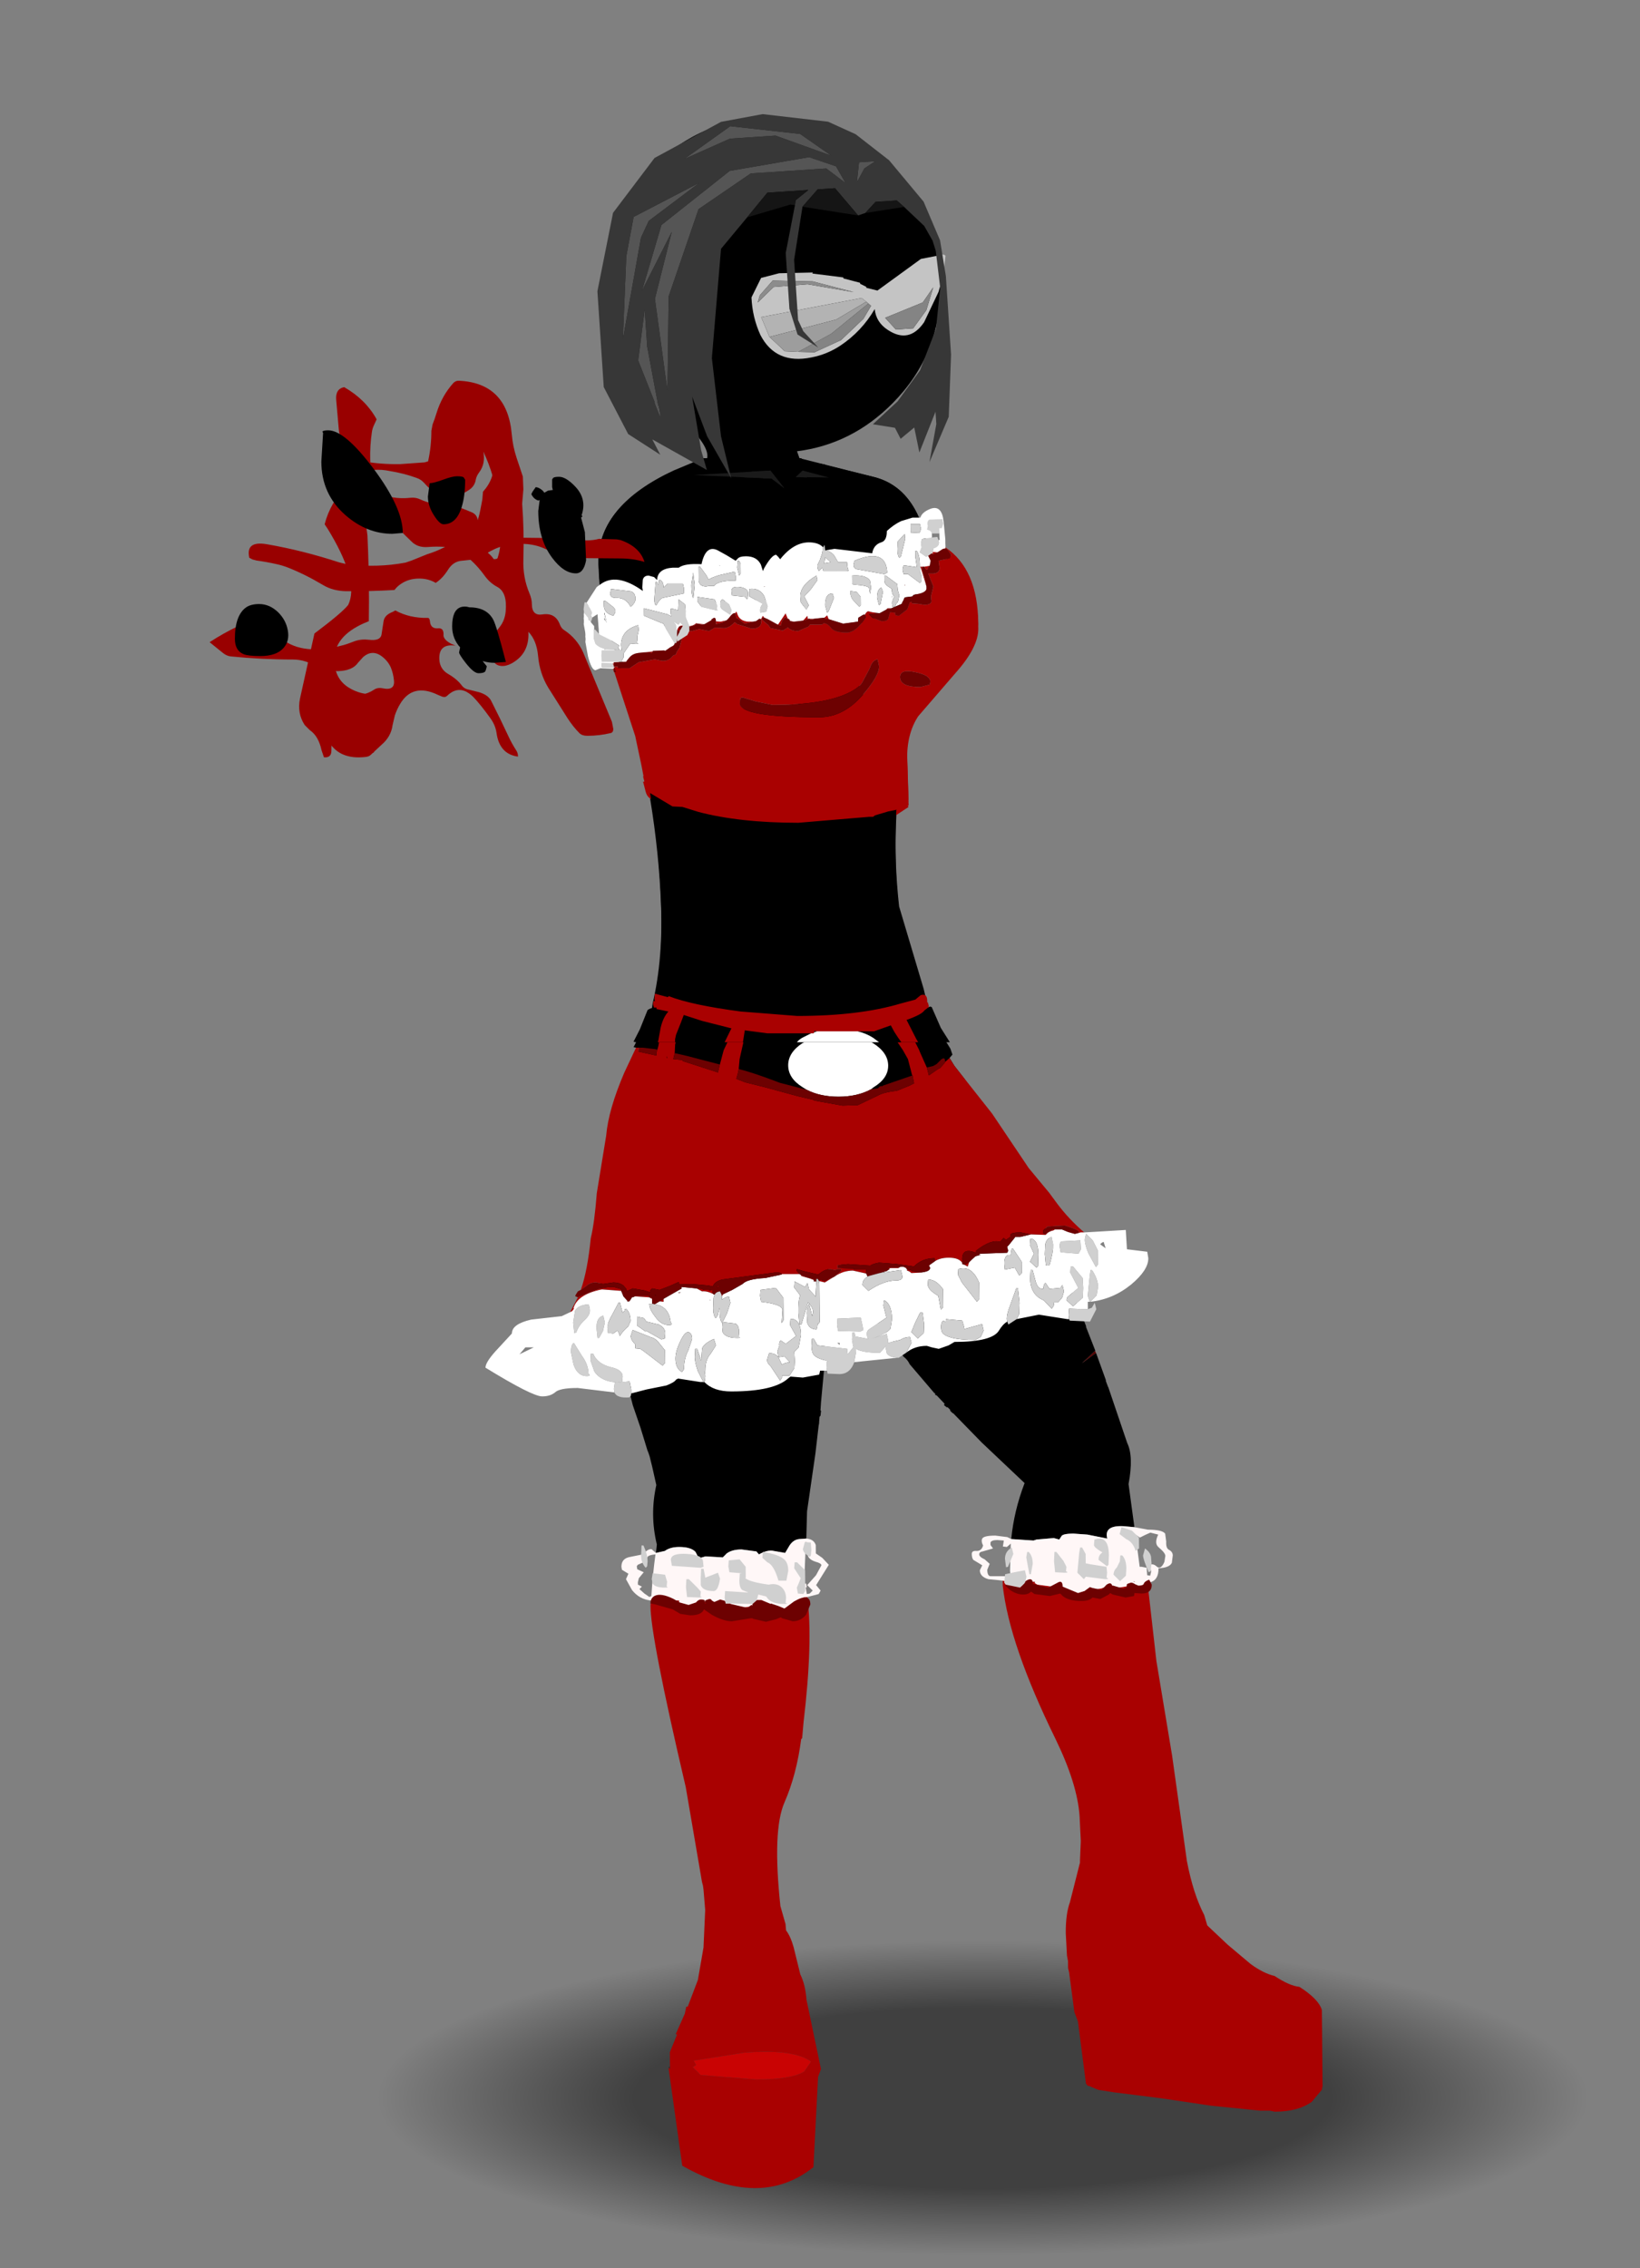 <?xml version="1.0" encoding="UTF-8" standalone="no"?>
<svg xmlns:xlink="http://www.w3.org/1999/xlink" height="228.95px" width="165.65px" xmlns="http://www.w3.org/2000/svg">
  <rect width="100%" height="100%" fill="#808080" stroke="none"/>
  <g transform="matrix(1.0, 0.0, 0.0, 1.0, 398.55, 18.85)">
    <use height="125.3" transform="matrix(1.06, 0.0, 0.0, 0.275, -365.65, 175.7)" width="125.25" xlink:href="#sprite0"/>
    <use height="209.0" transform="matrix(1.0, 0.0, 0.009, 1.0, -350.65, -7.0)" width="83.9" xlink:href="#sprite1"/>
    <use height="53.4" transform="matrix(0.997, -0.066, 0.066, 0.997, -350.981, -14.492)" width="53.9" xlink:href="#sprite5"/>
    <use height="181.4" transform="matrix(0.0, 0.35, -0.35, 0.0, -317.879, -3.904)" width="225.5" xlink:href="#sprite9"/>
  </g>
  <defs>
    <g id="sprite0" transform="matrix(1.0, 0.0, 0.0, 1.0, 0.0, 0.0)">
      <use height="125.3" transform="matrix(1.0, 0.0, 0.0, 1.0, 0.0, 0.0)" width="125.25" xlink:href="#shape0"/>
    </g>
    <g id="shape0" transform="matrix(1.0, 0.0, 0.0, 1.0, 0.0, 0.0)">
      <path d="M125.25 62.65 Q125.25 88.6 106.9 106.95 88.55 125.3 62.6 125.3 36.7 125.3 18.35 106.95 0.0 88.6 0.0 62.65 0.0 36.75 18.35 18.35 36.7 0.0 62.6 0.0 88.55 0.0 106.9 18.35 125.25 36.75 125.25 62.65" fill="url(#gradient0)" fill-rule="evenodd" stroke="none"/>
    </g>
    <radialGradient cx="0" cy="0" gradientTransform="matrix(0.078, 0.0, 0.0, 0.078, 62.6, 62.65)" gradientUnits="userSpaceOnUse" id="gradient0" r="819.2" spreadMethod="pad">
      <stop offset="0.518" stop-color="#000000" stop-opacity="0.502"/>
      <stop offset="0.902" stop-color="#000000" stop-opacity="0.0"/>
    </radialGradient>
    <g id="sprite1" transform="matrix(1.0, 0.0, 0.0, 1.0, 11.4, 0.0)">
      <use height="209.0" transform="matrix(1.0, 0.0, 0.0, 1.0, -11.4, 0.0)" width="83.9" xlink:href="#sprite2"/>
      <use height="59.45" transform="matrix(1.0, 0.0, 0.0, 1.0, -0.8, 34.35)" width="39.85" xlink:href="#sprite3"/>
    </g>
    <g id="sprite2" transform="matrix(1.0, 0.0, 0.0, 1.0, 11.4, 0.0)">
      <use height="209.0" transform="matrix(1.0, 0.0, 0.0, 1.0, -11.4, 0.0)" width="83.9" xlink:href="#shape1"/>
    </g>
    <g id="shape1" transform="matrix(1.0, 0.0, 0.0, 1.0, 11.4, 0.0)">
      <path d="M2.85 55.85 Q0.8 50.8 0.75 45.05 1.0 39.65 8.4 36.2 L11.5 34.9 Q12.5 34.05 10.6 31.85 8.5 30.7 6.65 28.85 1.7 23.9 1.7 16.9 1.7 9.9 6.65 4.95 11.65 0.0 18.65 0.0 25.65 0.0 30.6 4.95 35.55 9.9 35.55 16.9 35.55 23.9 30.6 28.85 26.45 33.0 20.9 33.7 L21.35 35.0 28.85 36.9 Q32.85 38.05 33.95 43.55 L32.45 42.65 Q33.7 44.85 33.25 48.3 L32.6 48.95 Q31.0 50.3 28.2 51.3 L27.65 49.5 Q25.4 45.35 23.55 44.85 25.2 46.0 26.35 50.45 L25.2 51.05 21.8 50.05 21.2 49.9 20.7 49.8 Q15.25 48.65 10.35 50.05 L10.05 50.2 9.45 47.85 9.05 50.75 6.2 52.7 Q4.35 54.1 2.85 55.85 M32.4 59.05 Q31.5 62.55 31.05 66.0 L31.0 66.4 Q30.65 68.95 30.55 71.5 30.35 75.85 30.8 80.2 L33.2 88.5 33.7 90.7 34.15 91.85 34.1 91.85 34.5 93.25 35.15 94.1 35.35 94.35 35.55 94.6 36.25 95.75 37.25 97.05 Q39.65 100.75 42.1 105.45 L43.4 108.15 44.7 110.8 45.45 112.55 Q45.6 113.35 46.65 115.2 L47.2 116.85 47.25 117.0 47.35 116.85 47.5 117.45 47.5 117.5 47.55 117.5 49.3 122.0 49.3 122.1 49.55 122.75 50.2 124.45 50.2 124.55 50.15 124.55 48.85 125.75 50.15 124.8 50.3 124.75 51.25 127.45 51.25 127.55 51.45 128.1 51.5 128.2 53.35 133.8 Q54.0 135.15 53.45 137.95 L54.0 142.3 52.9 142.2 Q50.9 142.1 51.25 143.45 L49.25 143.05 47.85 142.95 Q46.7 142.95 46.6 143.25 L46.4 143.55 45.85 143.4 44.1 143.55 43.8 143.65 41.55 143.5 Q41.85 140.65 42.95 137.85 L38.65 133.75 35.8 130.8 35.75 130.8 35.5 130.55 35.5 130.45 35.25 130.2 35.15 130.2 34.9 130.0 34.9 129.9 34.95 129.85 34.15 129.0 34.0 128.95 34.0 128.8 33.9 128.75 31.45 125.85 Q31.25 125.4 30.85 125.1 L28.25 121.7 25.25 117.1 23.6 113.9 23.55 113.9 23.35 113.85 23.35 115.8 22.95 124.9 22.45 129.8 22.45 129.85 22.4 130.5 22.45 130.55 22.45 130.6 22.4 131.05 22.3 131.15 22.25 131.7 22.25 131.8 22.2 132.05 21.85 134.85 20.95 140.7 20.85 143.45 20.15 143.5 Q19.55 143.55 19.15 144.15 L18.7 144.9 17.55 144.7 Q16.95 144.55 16.05 145.05 L15.8 144.75 14.3 144.55 Q13.35 144.55 12.8 144.95 L12.4 145.35 10.65 145.25 9.95 145.45 9.95 145.4 9.65 144.8 Q9.2 144.3 8.0 144.3 7.1 144.3 6.55 144.7 L5.65 144.9 5.75 144.05 Q5.05 141.05 5.75 138.05 L5.35 136.2 5.1 135.15 4.95 134.7 4.9 134.6 4.2 132.25 3.45 130.0 3.25 129.2 1.8 124.5 1.15 122.25 1.1 122.05 Q0.35 119.0 0.1 116.1 L0.0 113.7 0.0 111.8 0.05 111.25 0.05 111.2 0.1 110.8 Q0.85 101.5 3.0 97.1 L3.45 96.1 3.6 95.85 4.85 93.15 5.3 92.25 5.25 92.25 5.3 92.1 5.35 91.9 5.4 91.9 5.55 91.1 5.7 90.7 5.8 90.1 5.8 90.05 Q6.95 85.45 6.75 79.45 6.45 69.05 3.35 57.55 5.15 55.9 6.2 55.8 L6.3 55.8 Q7.5 55.8 9.5 57.55 11.35 59.15 12.7 59.35 L12.85 59.5 13.15 59.75 Q16.85 60.9 20.75 59.75 L23.75 59.1 Q26.05 58.45 26.8 57.4 L27.15 58.4 Q27.35 59.1 28.5 59.6 L29.75 59.9 29.8 60.05 30.05 59.95 32.4 59.05 M18.2 36.2 L10.45 36.65 18.3 37.0 19.6 38.0 18.2 36.2 M24.1 36.9 L21.45 36.2 20.75 36.85 24.1 36.9 M33.15 109.75 L33.2 109.8 33.2 109.75 33.15 109.75" fill="#000000" fill-rule="evenodd" stroke="none"/>
      <path d="M33.95 43.55 Q38.7 46.65 38.05 51.55 36.85 56.2 32.4 59.05 L30.05 59.95 29.75 59.9 28.5 59.6 Q27.35 59.1 27.15 58.4 L26.8 57.4 Q26.05 58.45 23.75 59.1 L20.75 59.75 20.3 59.8 20.1 59.85 Q11.95 60.5 10.2 53.8 10.25 57.0 12.7 59.35 11.35 59.15 9.5 57.55 7.5 55.8 6.3 55.8 L6.2 55.8 Q5.15 55.9 3.35 57.55 L3.3 57.35 3.25 57.15 3.2 57.0 2.85 55.85 Q4.35 54.1 6.2 52.7 L9.05 50.75 10.05 50.2 10.35 50.05 Q15.25 48.65 20.7 49.8 L21.2 49.9 22.45 50.8 24.0 52.45 Q25.05 53.7 25.4 54.95 25.55 55.45 26.45 55.45 27.7 55.45 28.5 54.4 29.65 52.85 30.25 52.45 L32.0 50.7 32.6 48.95 33.25 48.3 Q33.7 44.85 32.45 42.65 L33.95 43.55" fill="#9d9d9d" fill-opacity="0.933" fill-rule="evenodd" stroke="none"/>
      <path d="M9.05 50.75 L9.45 47.85 10.05 50.2 9.05 50.75 M25.2 51.05 L26.35 50.45 Q25.2 46.0 23.55 44.85 25.4 45.35 27.65 49.5 L28.2 51.3 27.1 51.65 25.2 51.05 M18.2 36.2 L19.6 38.0 18.3 37.0 10.45 36.65 18.2 36.2 M24.1 36.9 L20.75 36.85 21.45 36.2 24.1 36.9" fill="#1a1a1a" fill-rule="evenodd" stroke="none"/>
      <path d="M21.2 49.9 L21.8 50.05 25.2 51.05 27.1 51.65 28.2 51.3 Q31.0 50.3 32.6 48.95 L32.0 50.7 30.25 52.45 Q29.65 52.85 28.5 54.4 27.7 55.45 26.45 55.45 25.55 55.45 25.4 54.95 25.05 53.7 24.0 52.45 L22.45 50.8 21.2 49.9" fill="#666666" fill-rule="evenodd" stroke="none"/>
      <path d="M29.75 59.9 L30.05 59.95 29.8 60.05 29.75 59.9 M33.15 109.75 L33.2 109.75 33.2 109.8 33.15 109.75" fill="#cc0000" fill-rule="evenodd" stroke="none"/>
      <path d="M12.7 59.35 Q10.25 57.0 10.2 53.8 11.95 60.5 20.1 59.85 L20.3 59.8 20.75 59.75 Q16.85 60.9 13.15 59.75 L12.85 59.5 12.7 59.35" fill="#373737" fill-rule="evenodd" stroke="none"/>
      <path d="M6.45 196.85 L6.6 196.7 6.6 197.0 6.45 196.85 M71.5 191.2 L71.45 191.2 71.5 191.15 71.5 191.2" fill="#2b2b2b" fill-rule="evenodd" stroke="none"/>
      <path d="M55.3 148.05 L55.3 148.1 55.25 148.05 55.3 148.05 M55.3 148.15 L56.1 155.8 57.6 165.35 59.0 176.0 Q59.6 179.3 60.7 181.45 L61.0 182.5 63.05 184.45 65.35 186.4 Q66.65 187.35 67.75 187.6 69.25 188.6 70.25 188.7 L70.7 189.0 Q72.25 190.1 72.5 191.05 L72.5 198.8 72.45 198.85 72.45 199.05 71.4 200.3 Q70.0 201.3 67.65 201.3 L67.15 201.2 66.2 201.2 61.25 200.7 56.2 199.95 51.45 199.35 49.85 199.1 48.9 198.7 48.8 198.7 48.7 198.6 48.6 198.45 47.85 192.2 47.5 191.25 47.0 187.25 46.9 186.8 46.9 186.4 46.9 186.1 46.8 185.55 46.7 183.3 Q46.7 181.35 47.15 180.15 L48.2 176.15 48.2 175.95 48.3 174.0 48.2 171.45 Q48.0 168.2 45.85 163.7 41.25 154.15 40.65 148.2 L40.65 147.7 41.2 147.8 41.45 148.1 42.4 148.3 43.3 148.05 43.45 147.8 43.9 147.8 43.9 147.95 44.15 148.1 45.65 148.3 46.2 148.3 46.5 148.45 Q47.45 149.05 48.0 149.05 L49.45 148.6 50.55 148.5 51.0 148.35 51.0 148.3 51.15 148.1 51.25 148.1 52.4 148.4 53.3 148.25 53.35 148.2 54.3 148.3 55.3 148.15 M20.9 149.35 Q21.45 153.8 20.4 162.05 L20.25 163.6 20.15 163.7 Q19.65 167.3 18.4 170.1 17.15 172.9 17.9 180.55 L18.4 182.35 18.45 183.0 Q18.9 183.6 19.2 184.7 L19.85 187.45 Q20.35 188.45 20.45 190.0 L21.85 197.0 21.55 197.8 21.0 206.9 Q15.55 211.2 7.75 206.75 L6.45 196.85 6.6 197.0 6.6 196.7 6.6 195.3 7.35 193.5 7.2 193.5 8.15 191.4 8.3 190.7 8.45 190.7 9.5 188.0 10.1 184.7 10.1 184.65 10.3 180.95 10.15 178.9 10.1 178.5 10.0 178.1 8.45 168.55 Q5.0 153.25 5.05 150.2 L5.1 149.7 5.35 149.7 7.95 149.7 7.95 150.15 8.95 150.2 10.0 150.1 10.25 149.65 Q10.6 150.0 11.75 150.25 L13.8 150.5 15.2 150.3 15.6 150.55 16.6 150.75 17.65 150.55 18.0 150.8 Q18.15 151.2 20.05 150.15 20.5 149.9 20.5 149.4 L20.9 149.35 M53.9 147.75 L54.05 147.85 53.9 147.8 53.85 147.8 53.9 147.75 M9.25 196.6 L8.9 196.8 9.7 197.6 15.3 198.05 Q18.85 198.05 20.15 197.25 L20.85 196.25 Q19.15 194.95 14.1 195.35 L9.0 196.15 9.25 196.6 M71.5 191.2 L71.5 191.15 71.45 191.2 71.5 191.2 M68.15 201.1 L68.2 201.1 68.2 201.05 68.15 201.1" fill="#a90101" fill-rule="evenodd" stroke="none"/>
      <path d="M9.25 196.6 L9.0 196.15 14.1 195.35 Q19.15 194.95 20.85 196.25 L20.15 197.25 Q18.85 198.05 15.3 198.05 L9.7 197.6 8.9 196.8 9.25 196.6" fill="#c90303" fill-rule="evenodd" stroke="none"/>
      <path d="M54.0 142.3 L55.35 142.55 Q56.8 142.55 57.1 142.95 L57.2 143.75 Q57.15 144.45 57.5 144.6 57.85 144.8 57.85 145.15 L57.75 145.9 Q57.5 146.4 56.4 146.45 56.4 147.6 55.6 147.85 L55.3 148.05 55.25 148.05 55.3 148.1 55.3 148.15 54.3 148.3 53.35 148.2 53.3 148.25 52.4 148.4 51.25 148.1 51.15 148.1 51.0 148.3 51.0 148.35 50.55 148.5 49.45 148.6 48.0 149.05 Q47.45 149.05 46.5 148.45 L46.2 148.3 45.65 148.3 44.15 148.1 43.9 147.95 43.9 147.8 43.45 147.8 43.3 148.05 42.4 148.3 41.45 148.1 41.2 147.8 40.65 147.7 40.25 147.65 39.2 147.55 Q38.35 147.3 38.35 146.65 L38.6 146.15 37.7 145.6 Q37.55 145.4 37.55 145.0 37.55 144.65 38.05 144.7 38.55 144.7 38.7 144.15 38.5 143.75 38.6 143.5 38.7 143.15 39.95 143.15 L41.15 143.3 41.55 143.5 43.8 143.65 44.1 143.55 45.85 143.4 46.4 143.55 46.6 143.25 Q46.7 142.95 47.85 142.95 L49.25 143.05 51.25 143.45 Q50.9 142.1 52.9 142.2 L54.0 142.3 M20.85 143.45 Q21.6 143.5 21.8 144.1 L21.8 144.95 22.45 145.4 23.1 146.1 21.8 148.15 22.25 148.7 22.05 149.05 20.9 149.35 20.5 149.4 Q20.5 149.9 20.05 150.15 18.15 151.2 18.0 150.8 L17.65 150.55 16.6 150.75 15.6 150.55 15.2 150.3 13.8 150.5 11.75 150.25 Q10.6 150.0 10.25 149.65 L10.0 150.1 8.95 150.2 7.95 150.15 7.95 149.7 5.35 149.7 5.1 149.7 Q3.95 149.6 3.2 148.65 L2.6 147.55 2.85 147.0 2.2 146.6 2.15 146.3 Q2.15 145.45 3.05 145.3 L4.3 145.05 Q5.1 144.25 5.35 144.65 L5.65 144.9 6.55 144.7 Q7.1 144.3 8.0 144.3 9.2 144.3 9.65 144.8 L9.95 145.4 9.95 145.45 10.65 145.25 12.4 145.35 12.8 144.95 Q13.35 144.55 14.3 144.55 L15.8 144.75 16.05 145.05 Q16.95 144.55 17.55 144.7 L18.7 144.9 19.15 144.15 Q19.55 143.55 20.15 143.5 L20.85 143.45 M40.8 143.65 L40.15 143.6 Q39.55 143.6 39.45 143.85 L39.45 144.1 39.7 144.45 38.65 144.75 Q38.3 144.8 38.3 145.05 38.3 145.3 38.85 145.55 L39.35 146.0 39.1 146.6 Q39.1 147.2 39.4 147.25 L41.05 147.25 41.2 147.3 41.45 147.3 41.4 146.7 41.5 143.95 41.4 144.05 41.1 144.3 40.7 144.25 40.8 143.65 M55.05 143.1 L54.55 143.35 54.1 143.05 54.5 146.3 54.7 146.3 55.2 146.4 55.25 147.15 55.55 147.2 55.65 146.8 Q55.65 146.4 55.2 146.3 55.75 145.8 56.25 146.3 56.65 146.6 57.0 145.8 L57.1 145.2 Q57.1 144.9 56.45 144.35 55.95 143.95 56.4 143.05 L55.6 142.85 55.05 143.1 M53.9 147.75 L53.85 147.8 53.9 147.8 54.05 147.85 53.9 147.75 M3.8 146.1 L3.7 146.25 3.75 146.55 4.4 146.85 3.9 147.45 3.8 147.85 3.8 148.1 4.2 148.3 3.95 148.55 4.45 149.0 4.95 149.35 5.15 149.25 Q5.3 147.1 5.6 145.05 4.95 145.1 4.8 145.3 L4.6 145.75 3.8 146.1 M20.8 143.75 L20.6 147.9 20.65 148.0 20.8 148.0 20.85 148.35 20.75 148.4 20.85 149.05 21.15 149.0 21.45 148.7 20.9 148.15 21.8 147.15 22.35 146.15 Q22.35 145.95 21.8 145.8 21.15 145.6 21.0 145.2 L21.1 144.2 20.8 143.75" fill="#fff7f7" fill-rule="evenodd" stroke="none"/>
      <path d="M50.2 124.55 L50.3 124.75 50.15 124.8 48.85 125.75 50.15 124.55 50.2 124.55" fill="#540101" fill-rule="evenodd" stroke="none"/>
      <path d="M16.25 36.3 L15.4 35.85 15.15 35.75 14.5 35.4 13.7 35.05 21.4 35.05 21.35 35.15 21.35 35.2 21.2 35.25 21.35 35.4 21.6 36.25 21.45 36.2 20.75 36.85 21.9 36.9 22.25 37.65 Q22.45 37.85 22.2 37.95 L19.9 38.25 17.5 37.0 18.3 37.0 19.6 38.0 18.2 36.2 16.25 36.3 M0.9 47.7 L0.75 45.05 Q1.0 39.8 8.05 36.4 L8.6 36.5 9.0 36.5 9.4 36.6 10.35 36.9 12.0 38.2 Q14.45 40.35 14.45 42.15 14.45 43.5 13.7 44.75 L12.8 44.25 Q11.6 43.65 11.15 45.65 9.45 45.55 8.85 46.0 L8.25 46.0 Q6.7 46.1 6.65 47.25 L6.35 46.95 5.8 46.8 Q5.3 46.8 5.2 47.25 L5.15 48.0 5.2 48.35 Q2.55 46.45 0.9 47.7 M31.35 41.3 L27.2 38.75 24.7 37.25 24.65 37.15 24.25 36.4 23.8 35.65 28.85 36.9 Q31.8 37.75 33.15 40.95 L32.5 40.95 31.35 41.3 M16.95 38.45 L17.0 38.45 16.9 38.5 16.85 38.4 16.95 38.45 M14.9 42.7 L14.95 42.85 14.85 42.9 14.9 42.55 14.9 42.7 M12.95 45.75 L13.0 45.75 13.0 45.8 12.95 45.75 M23.75 35.6 L23.65 35.85 23.25 35.5 23.75 35.6 M5.95 90.4 L6.2 90.4 6.2 90.55 7.4 90.8 Q6.85 91.4 6.6 92.45 L6.35 93.75 6.25 94.1 6.05 94.05 4.75 93.9 4.4 93.9 4.1 93.9 3.85 93.85 4.5 92.6 5.3 90.65 Q5.6 90.45 5.95 90.4 M35.75 94.95 L35.35 95.3 35.3 95.25 Q35.3 94.8 34.9 95.1 L34.45 95.55 34.1 95.75 33.45 95.9 32.75 94.3 32.7 94.15 32.4 93.55 31.45 91.65 Q33.0 91.1 33.25 90.7 L33.7 90.35 33.85 90.3 34.0 90.35 34.9 92.45 35.85 94.0 36.05 94.6 35.75 94.95 M8.0 94.45 L8.05 93.6 8.15 93.15 8.6 92.05 8.95 91.15 10.8 91.75 13.75 92.5 12.95 94.15 12.55 95.6 9.3 94.75 8.0 94.45 M32.0 96.7 L28.95 97.75 28.95 97.8 28.9 97.8 Q28.75 97.7 28.5 98.0 L27.8 98.1 28.05 97.9 Q29.55 97.0 29.55 95.7 29.55 94.4 28.05 93.45 27.35 93.0 26.5 92.8 L28.15 92.8 29.85 92.2 30.2 92.85 30.55 93.4 31.05 94.15 31.55 95.05 31.95 96.65 32.0 96.7 M21.3 98.15 L18.6 97.45 Q16.15 96.5 14.45 96.05 L14.55 95.05 15.1 92.7 17.35 93.0 21.8 93.0 20.9 93.45 Q19.45 94.4 19.45 95.7 19.45 97.0 20.9 97.9 L21.3 98.15 M22.1 92.9 L22.1 92.85 22.25 92.85 22.1 92.9" fill="#000000" fill-rule="evenodd" stroke="none"/>
      <path d="M17.5 37.0 L16.25 36.3 18.2 36.2 19.6 38.0 18.3 37.0 17.5 37.0 M21.6 36.25 L21.9 36.9 20.75 36.85 21.45 36.2 21.6 36.25" fill="#1a1a1a" fill-rule="evenodd" stroke="none"/>
      <path d="M35.8 43.95 Q39.05 46.15 39.05 51.6 39.05 53.5 36.65 56.15 L32.9 60.45 Q31.7 62.25 31.75 64.9 L31.85 69.45 31.75 69.5 31.85 69.6 30.55 70.45 29.8 70.6 29.3 70.75 28.45 71.0 28.25 71.15 27.85 71.15 20.7 71.75 Q14.75 71.75 10.6 70.65 L9.0 70.15 8.0 70.1 5.75 68.75 Q5.4 68.5 5.3 68.05 L5.05 67.05 5.2 67.05 4.9 65.4 4.3 62.45 2.25 56.0 2.6 56.0 2.6 56.15 3.8 56.15 4.7 55.55 6.35 55.25 7.05 55.4 Q7.65 55.45 8.05 55.05 8.2 54.8 8.45 54.8 L8.6 54.45 8.85 54.1 9.1 53.15 9.65 52.8 9.85 52.4 10.1 52.4 10.85 52.2 11.85 52.4 12.45 52.05 13.35 52.1 Q13.8 52.1 14.25 51.7 L14.45 51.5 14.7 51.7 16.15 52.15 Q17.15 52.15 17.15 51.4 L17.1 51.2 17.3 50.85 17.45 51.05 Q17.2 50.95 17.2 51.25 L17.85 51.8 18.05 52.1 19.3 52.35 19.8 52.05 19.8 52.0 Q20.1 52.4 20.85 52.4 L21.9 51.95 22.05 51.75 23.25 51.75 23.45 51.6 Q23.85 51.65 24.15 52.05 24.5 52.55 25.75 52.55 26.7 52.55 27.7 51.0 L27.6 50.75 Q27.8 50.4 27.95 50.4 L28.35 50.5 29.1 50.6 28.5 50.65 28.0 50.7 28.35 51.05 29.3 51.4 Q30.0 51.4 30.0 51.0 L30.15 50.5 30.7 50.55 Q30.55 50.85 31.05 50.85 L31.9 50.2 32.15 49.5 32.25 49.45 32.35 49.45 32.35 49.6 33.0 49.65 33.6 49.75 Q34.3 49.75 34.35 49.4 L34.3 48.9 34.55 47.9 34.05 46.6 34.45 46.6 Q35.15 46.6 35.2 46.05 L35.1 45.3 36.25 45.05 36.35 44.7 Q36.05 44.1 35.8 44.05 L35.8 43.95 M2.2 55.95 L2.1 55.65 2.2 55.65 2.2 55.95 M17.45 47.95 L17.45 47.9 17.55 47.9 17.45 47.95 M34.5 44.4 L35.0 44.45 34.75 44.55 34.55 44.65 34.5 44.6 34.5 44.4 M34.2 45.8 L34.0 46.0 34.0 46.15 33.85 46.2 33.65 45.9 34.2 45.8 M33.45 45.9 L33.4 46.15 33.65 47.0 33.85 47.9 33.3 46.05 33.25 45.9 33.45 45.9 M31.55 49.2 L31.55 49.25 31.55 49.35 31.45 49.4 31.55 49.2 M30.3 50.1 L30.1 50.2 29.75 50.25 29.9 50.1 30.3 50.1 M31.7 47.7 L31.7 47.8 31.65 47.8 31.7 47.7 M30.4 48.9 L30.4 48.95 30.3 48.95 30.4 48.9 M33.15 58.05 L34.1 57.8 34.15 57.5 Q34.15 56.85 32.65 56.55 31.1 56.2 31.1 57.05 31.1 58.05 33.15 58.05 M23.5 51.05 L23.75 50.85 23.8 50.8 23.95 51.2 23.65 51.15 23.6 51.2 23.5 51.05 M22.5 51.15 L22.2 51.25 22.0 51.15 22.5 51.15 M21.95 51.15 L21.55 51.3 21.3 51.35 21.4 51.3 21.8 50.85 21.85 51.15 21.95 51.15 M20.45 51.45 L20.25 51.45 20.0 51.35 20.45 51.45 M19.85 51.15 L19.75 51.15 19.55 51.0 19.25 51.35 19.1 51.85 18.8 51.75 18.85 51.7 19.6 50.6 19.8 51.1 19.85 51.15 M27.4 58.75 Q29.0 56.9 29.0 55.95 L28.85 55.25 Q28.3 55.35 28.05 56.15 L27.35 57.45 Q27.05 58.1 25.75 58.7 23.25 59.85 18.2 59.85 L16.5 59.5 15.2 59.1 Q15.0 59.1 14.95 59.2 L14.95 59.25 14.9 59.7 Q14.9 61.1 22.9 61.1 25.4 61.1 27.4 58.75 M14.5 50.6 L14.6 50.45 14.65 50.45 14.8 50.85 Q15.1 51.45 16.0 51.45 L16.6 51.4 15.45 51.65 14.8 51.15 14.6 51.05 14.55 50.6 14.5 50.6 M12.55 51.4 L13.0 51.45 13.65 51.3 13.2 51.55 12.55 51.7 12.55 51.45 12.55 51.4 M11.4 51.7 L11.15 51.75 10.85 51.7 10.85 51.65 11.4 51.7 M10.75 51.65 L10.65 51.65 10.4 51.8 9.9 51.95 9.85 51.95 9.85 51.9 Q10.3 51.85 10.55 51.6 L10.6 51.6 10.75 51.65 M12.15 51.2 L12.1 51.3 12.1 51.15 12.15 51.2 M8.6 52.6 L8.65 52.25 Q8.8 51.8 9.2 51.85 L9.2 51.9 9.05 51.9 8.95 51.9 Q8.8 51.9 8.8 52.15 L8.9 52.3 8.9 52.4 8.9 52.45 8.65 52.25 8.6 53.0 8.6 52.7 8.6 52.6 M6.15 54.45 L6.05 54.6 5.95 54.65 5.95 54.55 5.2 54.55 4.8 54.6 6.15 54.45 M7.9 54.05 L8.25 53.85 8.2 53.9 8.1 53.95 7.9 54.05 M8.55 53.55 L8.6 53.15 8.6 53.4 8.55 53.6 8.55 53.55 M5.95 90.4 L5.85 90.05 5.9 89.75 6.05 89.75 6.0 89.55 6.05 89.0 7.35 89.35 7.45 89.25 Q9.75 90.15 14.7 90.8 L20.4 91.25 Q26.65 91.25 30.85 90.0 L32.35 89.6 32.9 89.15 Q33.55 88.95 33.55 89.7 L33.55 89.9 33.6 89.85 33.7 90.2 33.7 90.35 33.25 90.7 Q33.0 91.1 31.45 91.65 L32.4 93.55 32.7 94.15 32.75 94.3 33.45 95.9 33.65 96.7 34.45 96.15 34.6 96.05 34.8 95.95 35.25 95.45 35.3 95.35 35.35 95.3 35.75 94.95 36.25 95.75 40.0 100.55 43.65 106.05 45.7 108.55 46.5 109.65 Q47.65 111.2 49.2 112.55 L48.85 112.55 48.65 112.6 48.65 112.45 Q48.65 112.3 47.25 111.85 L45.5 111.95 45.05 112.35 45.05 112.65 45.25 112.7 46.05 112.25 46.25 112.25 46.1 112.35 Q45.6 112.45 45.3 112.8 L43.8 112.75 42.8 112.55 Q41.75 112.55 41.75 112.8 L41.75 112.9 41.8 112.95 41.3 113.3 41.05 113.1 40.7 113.5 Q39.8 113.2 38.25 114.4 L38.25 114.6 38.2 114.6 38.1 114.55 37.8 114.45 Q36.85 114.25 36.85 115.25 L36.9 115.45 36.85 115.45 36.85 115.6 36.8 115.55 Q36.45 115.1 35.5 115.1 34.65 115.1 34.1 115.45 L34.1 115.3 34.05 115.15 Q32.8 115.15 31.95 116.0 L31.55 115.9 31.4 115.9 29.95 115.7 29.75 115.7 28.45 115.6 Q27.85 115.7 27.55 115.9 L25.3 115.75 24.25 115.85 24.25 116.15 25.9 116.2 25.9 116.3 27.15 116.3 27.1 116.6 27.15 116.7 25.8 116.4 Q24.85 116.4 23.95 117.0 L24.65 116.4 24.6 116.25 24.25 116.25 24.0 116.35 23.5 116.25 Q22.95 116.25 22.3 116.8 L20.8 116.45 20.15 116.25 20.1 116.4 20.4 116.75 18.75 116.75 18.6 116.75 Q18.55 116.6 18.25 116.6 L17.9 116.6 12.6 117.3 Q11.8 117.5 11.65 118.0 L11.15 117.9 9.45 117.75 8.25 117.8 8.25 117.75 8.2 117.55 7.3 117.95 6.25 118.35 5.5 118.2 5.3 118.4 5.35 118.6 4.7 118.4 3.55 118.2 3.0 118.45 2.9 118.35 2.9 118.25 2.6 117.9 Q2.2 117.6 1.6 117.6 L0.55 117.75 -0.1 117.6 Q-0.7 117.55 -1.2 118.0 L-1.7 118.35 Q-1.0 116.4 -0.65 113.15 -0.25 111.55 0.0 108.6 L1.0 102.8 Q1.25 100.15 2.9 96.4 L4.1 93.9 4.4 93.9 4.35 94.0 4.35 94.3 6.15 94.7 6.15 94.4 6.25 94.1 6.35 93.75 6.6 92.45 Q6.85 91.4 7.4 90.8 L6.2 90.55 6.2 90.4 5.95 90.4 M12.55 95.6 L12.95 94.15 13.75 92.5 10.8 91.75 8.95 91.15 8.6 92.05 8.15 93.15 8.05 93.6 8.0 94.45 7.85 95.05 8.8 95.15 8.8 95.25 12.35 96.4 12.55 95.6 M7.2 94.75 L7.2 94.95 7.25 94.95 7.2 94.75 M14.45 96.05 L14.4 96.35 14.2 97.05 15.1 97.4 17.1 97.9 18.75 98.35 20.4 98.8 21.9 99.15 22.1 99.25 24.9 99.75 26.45 99.7 28.45 98.75 Q29.05 98.4 30.4 98.25 L31.65 97.75 32.15 97.5 32.0 96.7 31.95 96.65 31.55 95.05 31.05 94.15 30.55 93.4 30.2 92.85 29.85 92.2 28.15 92.8 26.5 92.8 22.4 92.8 22.25 92.8 22.25 92.75 22.1 92.8 22.1 92.85 22.1 92.9 22.05 93.0 21.8 93.0 17.35 93.0 15.1 92.7 14.55 95.05 14.45 96.05 M37.55 115.55 L37.4 116.0 37.05 115.8 37.1 115.8 37.55 115.55 M-2.8 120.6 L-2.0 119.1 -0.8 118.6 Q0.45 118.05 1.6 118.05 L2.3 118.25 2.4 118.35 2.4 118.45 0.45 118.3 Q-2.05 118.8 -2.45 120.2 L-2.4 120.25 -2.6 120.5 -2.8 120.6 M29.45 116.2 L29.35 116.1 30.45 116.1 30.4 116.15 29.6 116.15 29.45 116.2 M31.1 116.1 L31.25 116.1 31.25 116.25 31.1 116.1 M31.3 116.3 L31.65 116.35 Q31.75 116.55 32.5 116.55 L32.95 116.55 32.75 116.6 31.7 116.65 Q31.5 116.45 31.25 116.4 L31.3 116.3 M33.5 115.95 L33.4 115.85 33.55 115.8 33.6 115.8 33.55 115.85 33.5 115.95 M20.5 116.8 L21.0 117.0 21.85 117.25 21.85 117.35 21.45 117.2 20.6 116.95 20.5 116.8 M22.35 117.45 Q22.45 117.3 22.6 117.3 L22.7 117.4 22.95 117.45 23.95 117.0 22.95 117.6 22.35 117.45 M3.75 119.0 L3.8 118.95 4.1 118.95 4.45 118.95 5.2 118.95 5.2 119.1 3.75 119.0 M5.25 119.1 L5.55 119.1 5.5 119.15 5.5 119.25 5.35 119.2 5.3 119.15 5.25 119.1 M6.25 119.5 L6.65 119.25 6.65 119.55 6.25 119.5 M10.0 118.2 L10.6 118.25 10.6 118.3 10.8 118.35 11.2 118.35 11.35 118.4 11.6 118.35 11.6 118.6 11.65 118.75 Q11.05 118.45 10.55 118.5 L10.0 118.2 M12.5 118.8 L12.55 118.8 12.65 118.8 12.55 119.0 12.5 118.8 M3.1 119.5 L3.05 119.55 3.0 119.55 3.0 119.45 3.1 119.5 M8.15 118.6 L8.4 118.6 8.3 118.65 8.15 118.65 8.15 118.6 M5.8 118.95 L5.8 118.85 5.9 118.85 5.8 118.95 M12.1 118.15 L12.15 117.95 12.3 117.95 12.1 118.15 M11.35 119.4 L11.25 119.35 11.45 119.4 11.35 119.4" fill="#a90101" fill-rule="evenodd" stroke="none"/>
      <path d="M13.7 44.75 L14.6 45.3 14.8 45.1 Q15.0 44.85 15.65 44.85 16.75 44.85 17.15 45.7 L17.35 46.35 17.45 46.1 Q18.25 44.7 18.7 44.7 L18.9 44.9 19.1 45.15 Q20.55 43.35 22.2 43.45 23.05 43.5 23.45 43.95 L23.35 44.55 23.1 45.25 22.85 45.75 Q22.85 46.15 23.0 46.35 L23.35 46.0 23.45 46.35 25.75 46.35 26.0 46.3 25.9 45.95 25.85 45.45 24.95 45.45 24.55 44.75 Q24.2 44.35 23.7 44.25 L24.6 44.1 28.4 44.55 Q28.55 43.7 29.3 43.45 29.9 43.3 29.9 42.3 30.6 41.65 31.35 41.3 L32.5 40.95 33.15 40.95 33.3 40.95 Q33.45 40.4 34.35 40.05 35.5 39.65 35.65 41.4 L35.8 43.15 35.8 43.9 35.8 43.95 35.8 44.05 35.55 44.1 35.0 44.45 34.5 44.4 34.55 44.3 34.6 44.05 Q35.15 43.9 35.15 43.45 L35.1 43.2 35.35 43.2 Q35.2 42.8 35.2 42.0 L35.45 42.0 35.6 41.6 35.5 41.1 34.2 41.15 Q34.0 41.25 34.0 41.6 L34.05 41.85 33.85 41.85 33.8 42.15 Q34.45 42.2 34.45 42.65 L34.45 42.95 33.5 43.1 Q33.35 43.2 33.35 43.65 L33.4 43.95 33.2 44.45 33.85 44.9 34.05 44.8 34.3 45.3 34.2 45.8 33.65 45.9 33.45 45.9 33.25 45.9 33.3 46.05 33.85 47.9 33.85 47.95 33.85 48.15 Q33.75 48.55 32.75 48.7 32.45 48.75 32.45 48.9 L31.65 49.0 31.55 49.2 31.45 49.4 31.35 49.6 31.35 49.65 30.3 50.1 29.9 50.1 29.75 50.25 29.1 50.6 28.35 50.5 27.95 50.4 Q27.8 50.4 27.6 50.75 L27.45 50.75 26.95 51.05 26.9 51.45 25.4 51.65 23.95 51.2 23.8 50.8 23.75 50.85 23.5 51.05 22.5 51.15 22.0 51.15 21.95 51.15 21.85 51.15 21.8 50.85 21.4 51.3 21.3 51.35 20.45 51.45 20.0 51.35 20.0 51.25 19.85 51.15 19.8 51.1 19.6 50.6 18.85 51.7 18.8 51.75 17.8 51.2 17.45 51.05 17.3 50.85 17.1 51.2 16.95 51.15 16.6 51.4 16.0 51.45 Q15.1 51.45 14.8 50.85 L14.65 50.45 14.6 50.45 14.5 50.6 Q14.3 50.5 13.85 51.1 L13.65 51.3 13.0 51.45 12.55 51.4 Q12.55 50.85 12.15 51.2 L12.1 51.15 12.1 51.3 11.4 51.7 10.85 51.65 10.75 51.65 10.6 51.6 10.55 51.6 Q10.3 51.85 9.85 51.9 L9.5 51.0 9.5 50.3 9.45 49.7 8.8 49.2 8.75 50.2 8.75 50.3 8.2 50.15 8.15 50.1 8.1 50.15 8.0 50.15 8.0 50.6 8.05 50.9 7.65 50.7 5.3 50.1 5.3 50.85 6.85 51.5 7.25 51.65 7.55 52.25 8.35 53.6 8.4 53.6 8.3 53.8 8.25 53.85 7.9 54.05 Q7.6 54.25 7.4 54.4 L7.3 54.35 6.15 54.4 6.15 54.45 4.8 54.6 Q4.15 54.65 3.8 55.05 L3.55 55.35 3.45 55.5 2.2 55.55 2.2 55.65 2.1 55.65 0.85 55.6 0.35 55.8 Q-0.05 55.8 -0.4 54.4 L-0.65 52.95 -0.6 52.3 -0.8 51.15 -0.75 50.55 -0.35 51.05 -0.35 51.15 -0.3 51.35 -0.25 51.3 0.25 51.9 0.25 52.05 0.25 52.25 0.2 52.25 0.2 52.8 0.1 52.95 -0.2 52.85 -0.2 53.1 0.2 53.15 0.35 53.65 Q0.6 54.0 1.3 54.2 L1.25 54.2 1.25 54.3 1.5 54.25 2.6 54.3 Q2.95 54.3 2.65 54.15 L2.75 53.85 1.8 53.25 0.8 52.75 0.75 52.6 0.7 51.5 0.6 50.15 0.35 50.3 0.05 50.5 -0.15 50.1 -0.5 49.55 0.55 47.95 0.9 47.7 Q2.55 46.45 5.2 48.35 L5.15 48.0 5.2 47.25 Q5.3 46.8 5.8 46.8 L6.35 46.95 6.65 47.25 Q6.7 46.1 8.25 46.0 L8.85 46.0 Q9.45 45.55 11.15 45.65 11.6 43.65 12.8 44.25 L13.7 44.75 M7.0 47.25 L6.85 47.25 6.8 47.65 6.8 47.75 6.65 47.45 6.5 47.45 6.35 49.2 Q6.35 49.65 6.5 49.8 L6.55 49.8 Q6.9 49.15 7.2 49.05 L9.35 48.6 9.35 48.05 9.25 47.6 7.7 47.6 7.3 48.0 Q7.3 47.45 7.0 47.25 M1.4 49.35 L1.25 49.35 1.25 49.8 Q1.25 50.6 2.2 50.85 L2.35 50.6 Q2.55 50.25 2.1 49.9 L1.4 49.35 M2.0 48.15 L1.9 48.6 Q1.9 49.1 2.6 49.05 3.5 49.05 3.95 49.95 4.45 49.55 4.45 49.15 4.45 48.6 4.05 48.4 L2.0 48.15 M12.95 45.75 L13.0 45.8 13.0 45.75 12.95 45.75 M15.0 47.95 Q14.15 47.85 14.15 48.35 L14.2 48.8 15.55 48.95 15.7 49.2 15.8 49.05 15.85 48.6 Q15.85 48.1 15.0 47.95 M10.7 48.95 L10.7 49.4 11.1 49.95 12.55 50.3 Q12.95 50.3 12.65 50.25 L12.7 49.85 12.45 49.2 10.7 48.95 M10.45 47.75 L10.3 46.5 10.1 47.75 Q10.1 48.65 10.25 49.05 L10.3 49.05 10.45 47.75 M11.0 45.9 L10.85 45.9 10.85 46.8 10.85 47.35 Q10.95 47.9 11.6 47.9 L11.85 47.85 12.4 47.85 Q12.75 47.3 14.6 47.3 L14.6 46.9 14.5 46.4 12.95 46.75 Q12.15 47.0 11.85 47.2 L11.65 46.8 11.0 45.9 M14.8 45.3 L14.75 46.0 14.95 46.8 15.1 46.55 15.1 45.6 14.95 45.3 14.8 45.3 M17.45 47.95 L17.55 47.9 17.45 47.9 17.45 47.95 M15.95 48.15 L15.95 48.9 17.3 49.65 Q16.95 50.0 17.05 50.55 L17.65 50.45 17.8 49.9 17.45 48.85 Q16.95 48.0 15.95 48.15 M29.45 48.45 L29.3 48.0 Q28.85 48.2 28.85 49.05 L29.05 49.8 29.2 49.65 29.45 48.45 M29.75 46.8 L29.6 46.8 29.6 47.3 Q29.6 47.7 30.15 48.0 L30.35 48.15 30.35 48.25 Q30.35 48.6 30.5 48.8 L30.6 48.95 30.5 49.1 30.35 49.55 30.4 49.95 30.65 49.95 30.85 49.5 30.95 49.5 31.1 48.8 30.95 48.25 30.9 47.65 29.75 46.8 M26.35 47.6 L26.45 47.7 Q27.95 47.8 28.05 48.05 L28.15 48.65 28.25 48.0 28.15 47.3 Q27.75 46.7 26.35 46.8 L26.35 47.6 M26.15 48.35 Q26.15 48.95 26.45 49.3 L27.05 49.95 27.2 49.8 27.2 48.95 26.8 48.45 26.15 48.35 M26.5 45.7 Q26.5 46.05 26.8 46.15 L29.6 46.65 29.9 46.5 Q29.8 43.95 26.6 45.3 L26.5 45.7 M24.5 49.05 L24.35 48.6 Q23.6 48.6 23.6 49.8 L23.8 50.55 23.95 50.4 24.5 49.05 M21.5 48.9 L22.2 48.15 22.85 47.25 22.75 46.8 Q21.1 47.75 21.1 48.9 L21.15 49.5 21.7 50.25 21.95 49.8 21.5 48.9 M23.6 45.55 L23.55 45.6 23.65 44.95 24.2 45.45 23.6 45.55 M31.75 43.1 L31.7 42.6 31.0 43.35 30.95 44.1 Q30.95 44.85 31.15 45.0 L31.3 44.85 31.75 43.1 M32.3 41.6 L32.3 42.45 33.2 42.5 33.35 42.1 33.25 41.6 32.3 41.6 M34.5 44.6 L34.4 44.55 34.5 44.4 34.5 44.6 M33.2 46.3 L33.2 45.65 Q33.2 44.75 32.9 44.3 L32.75 44.3 32.75 44.85 32.9 45.95 31.55 45.75 31.45 46.2 31.55 46.65 32.0 46.65 33.2 47.55 33.35 47.4 Q33.45 46.8 33.2 46.4 L33.2 46.3 M31.7 47.7 L31.65 47.8 31.7 47.8 31.7 47.7 M30.4 48.9 L30.3 48.95 30.4 48.95 30.4 48.9 M14.0 50.75 L14.15 50.3 13.9 49.7 13.25 49.2 Q13.0 49.3 13.0 49.7 13.0 50.1 13.25 50.25 L14.0 50.75 M8.6 52.6 L8.5 51.75 8.3 51.5 8.3 51.45 8.75 51.75 8.9 51.6 8.9 51.45 9.2 51.8 9.2 51.85 Q8.8 51.8 8.65 52.25 L8.6 52.6 M4.75 52.3 L4.7 51.8 Q2.95 52.3 2.95 53.85 L3.0 54.35 1.0 54.35 0.95 54.9 1.0 55.5 2.95 55.5 3.2 55.05 3.2 54.65 3.9 53.65 4.45 53.7 Q4.85 53.7 4.55 53.6 L4.6 53.25 4.6 52.95 4.75 52.3 M1.5 51.55 L1.3 50.55 1.15 50.75 Q1.15 51.15 1.5 51.55 M18.6 116.75 L18.75 116.75 20.4 116.75 20.5 116.8 20.6 116.95 21.45 117.2 21.85 117.35 21.85 117.5 22.1 117.5 22.0 119.05 21.95 118.95 21.35 118.3 21.2 117.65 20.95 118.05 19.9 117.5 19.85 118.1 20.45 118.9 20.4 119.05 Q20.25 119.45 20.25 120.65 L20.35 121.85 20.55 121.85 21.1 120.05 21.25 119.6 Q21.75 120.15 21.75 120.6 L21.65 121.0 21.35 119.75 Q21.1 120.1 21.1 120.7 L21.15 121.7 Q21.35 122.3 22.05 122.35 L22.15 122.15 22.2 121.7 22.2 121.85 22.4 121.6 22.4 117.7 22.35 117.45 22.95 117.6 23.95 117.0 Q24.85 116.4 25.8 116.4 L27.15 116.7 27.25 116.95 27.3 117.0 Q26.75 117.3 26.75 117.85 L27.35 118.45 Q28.9 117.4 30.15 117.4 30.8 117.4 30.8 117.0 L30.65 116.35 28.5 116.65 29.2 116.45 29.5 116.25 29.45 116.2 29.6 116.15 30.4 116.15 30.45 116.1 Q30.75 115.9 31.1 116.1 L31.25 116.25 31.25 116.3 31.3 116.3 31.25 116.4 Q31.5 116.45 31.7 116.65 L32.75 116.6 32.95 116.55 Q33.6 116.45 33.6 116.1 L33.5 115.95 33.55 115.85 33.6 115.8 34.1 115.45 Q34.65 115.1 35.5 115.1 36.45 115.1 36.8 115.55 L36.85 115.6 36.85 115.75 37.05 115.8 37.4 116.0 37.55 115.55 37.75 115.35 38.2 114.95 38.4 114.9 38.7 114.8 38.5 114.7 38.6 114.7 41.4 114.6 41.5 114.4 41.4 114.0 41.55 113.85 42.2 113.05 42.2 113.0 42.75 113.0 43.8 112.75 45.3 112.8 Q45.6 112.45 46.1 112.35 L46.25 112.25 46.95 112.25 47.55 112.5 48.25 112.7 48.65 112.6 48.85 112.55 49.2 112.55 53.4 112.3 53.5 114.25 55.55 114.5 55.65 115.15 Q55.65 116.35 53.9 117.8 52.05 119.3 49.75 119.55 L50.4 118.9 50.55 118.05 Q50.55 117.25 49.95 116.35 L49.8 116.35 49.7 117.1 49.5 118.95 49.7 119.55 49.5 119.55 49.5 120.3 47.6 120.25 47.55 120.9 47.6 121.3 47.4 121.3 44.55 120.85 42.3 121.3 42.55 120.8 42.6 119.65 42.45 118.15 42.3 118.15 41.6 120.05 Q41.3 120.8 41.3 121.3 L41.35 121.55 Q40.9 121.8 40.5 122.45 39.8 123.6 36.0 123.6 L35.4 123.95 34.4 124.3 33.7 124.15 33.2 124.0 Q31.95 124.0 31.1 124.7 L31.2 124.55 31.65 123.7 31.5 123.1 Q31.0 123.1 30.5 123.4 L29.25 123.7 29.3 123.45 29.15 122.8 27.55 123.3 Q29.15 122.8 29.55 122.25 L29.7 121.3 Q29.7 119.8 28.95 119.4 L28.9 119.45 28.85 119.95 29.15 121.15 27.5 122.25 Q27.15 122.45 27.15 122.75 27.15 123.15 27.3 123.3 L26.0 123.05 25.9 122.65 25.7 122.65 25.65 123.35 25.75 124.05 25.8 124.1 25.2 124.85 25.15 124.3 22.15 123.95 21.8 123.3 21.6 123.3 21.55 124.0 Q21.55 124.65 21.8 124.95 22.15 125.3 23.25 125.55 L23.1 125.55 23.05 126.2 23.1 126.5 22.9 126.5 22.4 126.5 22.3 126.9 20.65 127.2 19.4 127.1 19.2 127.25 Q17.75 128.6 13.4 128.6 11.6 128.6 10.7 127.65 L10.65 127.65 10.75 127.55 10.8 127.05 10.75 126.6 10.8 126.5 Q10.8 125.4 11.35 124.8 L11.9 123.95 11.7 123.3 Q10.7 123.75 10.5 124.25 L10.4 125.45 10.4 125.5 10.0 124.3 9.8 124.3 9.75 125.15 Q9.75 125.65 10.05 126.55 L10.6 127.65 10.3 127.65 8.05 127.3 7.85 127.4 Q7.65 127.7 6.85 128.0 L4.85 128.4 3.3 128.8 3.3 128.4 3.15 127.6 1.65 127.7 1.55 128.35 1.6 128.7 -2.1 128.25 Q-3.95 128.25 -4.4 128.7 -4.9 129.1 -5.7 129.1 -6.7 129.1 -11.4 126.2 -11.4 125.6 -10.05 124.2 L-8.7 122.75 Q-8.7 121.8 -6.75 121.35 L-3.65 121.0 -2.8 120.6 -2.6 120.5 -2.4 120.25 -2.45 120.2 Q-2.05 118.8 0.45 118.3 L2.4 118.45 2.4 118.5 2.6 119.0 3.0 119.45 3.0 119.55 3.05 119.55 3.1 119.5 3.2 119.5 3.5 119.05 3.55 119.1 3.75 119.0 5.2 119.1 5.25 119.1 5.3 119.15 5.35 119.2 5.5 119.25 5.5 119.75 5.2 119.75 Q5.2 120.3 5.75 121.0 6.35 121.9 7.15 121.9 7.65 121.9 7.35 121.65 7.2 120.0 5.75 119.8 L6.25 119.5 6.65 119.55 6.65 119.25 8.5 118.2 8.45 118.05 10.0 118.2 10.55 118.5 Q11.05 118.45 11.65 118.75 L11.8 118.85 11.7 119.15 11.65 120.2 Q11.65 120.95 11.9 121.2 L12.1 120.95 12.3 120.15 12.3 120.65 Q12.3 121.4 12.55 121.7 L12.6 121.65 12.55 122.1 12.6 122.65 Q12.9 123.2 14.05 123.2 14.55 123.2 14.2 123.1 L14.25 122.6 Q14.25 121.95 13.9 121.75 L12.6 121.6 13.05 120.7 13.4 119.65 13.25 119.0 Q12.8 119.1 12.55 119.35 L12.55 119.25 12.55 119.0 12.65 118.8 13.6 118.35 14.65 117.75 Q15.1 117.25 16.95 117.15 L18.6 116.8 18.6 116.75 M27.8 98.1 Q26.4 98.85 24.5 98.85 22.65 98.85 21.3 98.15 L20.9 97.9 Q19.45 97.0 19.45 95.7 19.45 94.4 20.9 93.45 L21.8 93.0 22.05 93.0 22.1 92.9 22.25 92.85 22.4 92.8 26.5 92.8 Q27.35 93.0 28.05 93.45 29.55 94.4 29.55 95.7 29.55 97.0 28.05 97.9 L27.8 98.1 M48.05 116.0 L47.8 116.0 47.75 116.6 48.55 118.15 47.6 118.95 Q47.35 119.1 47.35 119.4 L48.0 120.0 49.0 119.15 49.05 118.15 49.0 117.15 48.05 116.0 M46.05 113.75 L45.9 113.0 Q45.4 113.15 45.25 113.75 L45.2 114.75 45.3 115.9 45.65 115.9 Q46.05 114.6 46.05 113.75 M50.55 114.35 L50.05 113.35 49.4 112.7 49.35 112.8 49.25 113.25 Q49.25 113.8 49.6 114.65 L50.35 116.05 50.55 115.8 50.55 114.35 M48.85 114.25 L48.8 113.35 46.9 113.45 Q46.7 113.55 46.7 113.95 L46.8 114.55 48.6 114.7 48.85 114.25 M43.95 113.2 L43.75 113.2 43.7 113.8 43.9 114.25 44.1 114.7 43.9 115.1 43.7 115.5 44.35 116.1 44.5 115.95 44.55 114.8 Q44.55 113.45 43.95 113.2 M43.95 116.35 L43.75 116.35 43.7 117.2 Q43.7 118.85 45.05 119.4 L45.85 120.25 46.05 119.95 46.1 119.6 46.5 119.6 46.9 119.15 47.1 118.5 46.95 117.85 46.75 118.15 45.65 118.25 45.25 117.65 Q45.05 117.75 45.0 118.25 L44.95 118.25 Q44.45 118.25 44.25 117.5 L43.95 116.35 M42.0 114.2 L41.85 114.2 41.75 114.8 41.75 114.85 Q41.1 114.7 41.1 115.7 L41.15 116.3 42.15 116.1 42.6 116.9 42.85 116.65 42.85 115.5 42.0 114.2 M30.2 125.2 L26.75 125.55 25.85 125.65 26.05 124.6 26.05 124.3 Q26.7 124.7 28.45 124.7 L29.1 124.0 29.05 124.25 29.15 124.75 Q29.4 125.15 30.2 125.2 M50.8 113.75 L51.35 114.15 51.15 113.5 Q50.9 113.6 50.8 113.75 M24.15 121.9 L24.25 122.5 26.5 122.55 26.8 122.4 26.7 121.85 26.55 121.15 26.4 121.15 24.2 121.25 24.15 121.9 M24.15 123.7 L24.4 123.9 24.4 123.7 24.15 123.7 M36.45 116.25 L36.4 116.8 36.8 117.6 38.3 119.55 38.55 119.25 38.55 117.65 Q37.8 115.8 36.45 116.25 M35.15 121.3 L35.15 121.6 34.9 121.45 Q34.65 121.6 34.65 122.1 34.65 122.6 34.9 122.8 35.6 123.4 38.1 123.4 L38.65 123.1 38.95 122.45 38.8 121.8 37.0 122.3 37.0 122.15 36.8 121.45 35.15 121.3 M32.8 120.65 L32.55 120.65 32.05 121.65 31.65 122.6 32.3 123.25 32.9 122.7 32.95 121.85 32.8 120.65 M34.4 118.95 L34.65 120.35 34.9 120.1 34.9 118.3 Q34.2 117.3 33.4 117.3 L33.35 117.8 Q33.35 118.35 34.4 118.95 M2.85 120.25 L2.8 120.3 2.7 120.3 2.7 120.45 2.5 120.65 2.25 119.65 2.1 119.65 1.45 120.85 Q0.95 121.7 0.95 122.15 L1.0 122.7 1.55 122.75 Q1.8 122.55 2.0 122.45 L2.2 123.0 Q2.55 122.45 3.05 122.05 L3.3 121.5 Q3.3 120.7 2.9 120.3 L2.85 120.25 M3.5 122.4 L3.3 123.0 Q3.3 123.4 3.75 123.85 L3.75 124.25 4.25 124.3 4.55 124.5 6.5 126.0 6.75 125.7 6.75 124.45 6.15 123.7 Q5.85 123.25 5.25 123.1 L5.15 123.05 3.5 122.4 M4.9 121.55 L4.65 121.2 3.95 121.05 3.95 121.95 4.8 122.55 4.9 122.5 6.4 123.35 6.75 123.25 6.75 123.0 Q6.95 122.25 6.15 121.85 L4.9 121.55 M0.7 121.65 L0.55 120.95 Q-0.15 121.1 -0.15 122.2 L-0.05 123.2 0.1 123.2 0.5 122.5 0.7 121.65 M8.15 118.6 L8.15 118.65 8.3 118.65 8.4 118.6 8.15 118.6 M9.5 123.3 Q9.5 122.7 9.1 122.6 8.7 122.65 8.25 123.65 7.8 124.6 7.8 125.3 7.8 126.3 8.45 126.65 L8.65 126.35 Q8.65 125.3 9.1 124.45 L9.5 123.3 M11.35 119.4 L11.45 119.4 11.25 119.35 11.35 119.4 M2.4 127.6 L2.45 127.1 Q2.45 126.4 1.25 126.15 -0.1 125.8 -0.5 124.8 L-0.75 124.8 -0.8 125.45 -0.4 126.6 Q0.35 127.7 2.2 127.7 2.7 127.7 2.4 127.6 M18.2 125.15 L18.8 125.05 19.35 125.65 Q18.8 125.7 18.55 125.9 L18.2 125.15 Q17.85 124.7 17.25 124.75 L17.05 125.4 Q17.05 125.75 17.4 126.05 L18.35 127.5 18.55 127.2 18.55 127.0 19.3 127.0 19.8 126.25 19.85 125.55 19.8 124.6 20.25 124.15 20.5 122.9 Q20.5 121.55 19.75 121.3 L19.45 121.3 19.4 121.9 20.0 123.0 18.95 123.8 18.45 123.45 18.35 123.55 Q18.25 123.8 18.3 124.0 L18.1 124.55 18.2 125.15 M18.75 119.15 L18.0 118.15 16.45 118.35 16.4 118.95 16.5 119.55 Q18.6 119.8 18.65 120.35 L18.55 121.7 18.75 121.4 18.75 119.15 M-1.0 126.8 Q-1.0 125.9 -1.65 125.0 L-2.45 123.7 Q-2.75 123.85 -2.75 124.65 L-2.5 125.9 Q-2.1 127.05 -1.2 127.05 -0.7 127.05 -1.0 126.8 M-0.8 120.45 Q-0.8 120.05 -0.95 119.8 -2.0 119.9 -2.3 120.45 L-2.5 121.65 -2.4 122.7 -2.2 122.65 Q-1.95 121.95 -1.35 121.4 -0.8 120.9 -0.8 120.45 M-7.35 124.15 L-7.95 124.85 -6.5 124.15 -7.35 124.15" fill="#ffffff" fill-rule="evenodd" stroke="none"/>
      <path d="M35.35 95.3 L35.3 95.35 35.3 95.25 35.35 95.3" fill="#8f0101" fill-rule="evenodd" stroke="none"/>
      <path d="M2.25 56.0 L2.2 56.0 2.2 55.95 2.2 55.65 2.2 55.55 3.45 55.5 3.55 55.35 3.8 55.05 Q4.15 54.65 4.8 54.6 L5.2 54.55 5.95 54.55 5.95 54.65 6.05 54.6 6.15 54.45 6.15 54.4 7.3 54.35 7.4 54.4 Q7.6 54.25 7.9 54.05 L8.1 53.95 8.2 53.9 8.25 53.85 8.3 53.8 8.4 53.6 8.5 53.6 8.55 53.55 8.55 53.6 8.6 53.4 8.6 53.15 8.65 53.45 9.1 53.15 8.85 54.1 8.6 54.45 8.45 54.8 Q8.2 54.8 8.05 55.05 7.65 55.45 7.05 55.4 L6.35 55.25 4.7 55.55 3.8 56.15 2.6 56.15 2.6 56.0 2.25 56.0 M35.0 44.45 L35.55 44.1 35.8 44.05 Q36.05 44.1 36.35 44.7 L36.25 45.05 35.1 45.3 35.2 46.05 Q35.15 46.6 34.45 46.6 L34.05 46.6 34.55 47.9 34.3 48.9 34.35 49.4 Q34.3 49.75 33.6 49.75 L33.0 49.65 32.35 49.6 32.35 49.45 32.25 49.45 32.15 49.5 31.9 50.2 31.05 50.85 Q30.55 50.85 30.7 50.55 L30.15 50.5 30.0 51.0 Q30.0 51.4 29.3 51.4 L28.35 51.05 28.0 50.7 28.5 50.65 29.1 50.6 29.75 50.25 30.1 50.2 30.3 50.1 31.35 49.65 31.35 49.6 31.45 49.4 31.55 49.35 31.55 49.25 31.55 49.2 31.65 49.0 32.45 48.9 Q32.45 48.75 32.75 48.7 33.75 48.55 33.85 48.15 L33.85 47.95 33.85 47.9 33.65 47.0 33.4 46.15 33.45 45.9 33.65 45.9 33.85 46.2 34.0 46.15 34.0 46.0 34.2 45.8 34.3 45.3 34.05 44.8 34.4 44.55 34.5 44.6 34.55 44.65 34.75 44.55 35.0 44.45 M33.15 58.05 Q31.1 58.05 31.1 57.05 31.1 56.2 32.65 56.55 34.15 56.85 34.15 57.5 L34.1 57.8 33.15 58.05 M27.6 50.75 L27.7 51.0 Q26.7 52.55 25.75 52.55 24.5 52.55 24.15 52.05 23.85 51.65 23.45 51.6 L23.25 51.75 22.05 51.75 21.9 51.95 20.85 52.4 Q20.1 52.4 19.8 52.0 L19.8 52.05 19.3 52.35 18.05 52.1 17.85 51.8 17.2 51.25 Q17.2 50.95 17.45 51.05 L17.8 51.2 18.8 51.75 19.1 51.85 19.25 51.35 19.55 51.0 19.75 51.15 19.85 51.15 20.0 51.25 20.0 51.35 20.25 51.45 20.45 51.45 21.3 51.35 21.55 51.3 21.95 51.15 22.0 51.15 22.2 51.25 22.5 51.15 23.5 51.05 23.6 51.2 23.65 51.15 23.95 51.2 25.4 51.65 26.9 51.45 26.95 51.05 27.45 50.75 27.6 50.75 M17.1 51.2 L17.15 51.4 Q17.15 52.15 16.15 52.15 L14.7 51.7 14.45 51.5 14.25 51.7 Q13.8 52.1 13.35 52.1 L12.45 52.05 11.85 52.4 10.85 52.2 10.1 52.4 9.85 52.4 9.85 52.05 9.85 51.95 9.9 51.95 10.4 51.8 10.65 51.65 10.75 51.65 10.85 51.65 10.85 51.7 11.15 51.75 11.4 51.7 12.1 51.3 12.15 51.2 Q12.55 50.85 12.55 51.4 L12.55 51.45 12.55 51.7 13.2 51.55 13.65 51.3 13.85 51.1 Q14.3 50.5 14.5 50.6 L14.55 50.6 14.6 51.05 14.8 51.15 15.45 51.65 16.6 51.4 16.95 51.15 17.1 51.2 M27.4 58.75 Q25.4 61.1 22.9 61.1 14.9 61.1 14.9 59.7 L14.95 59.25 14.95 59.2 Q15.0 59.1 15.2 59.1 L16.5 59.5 18.2 59.85 Q23.25 59.85 25.75 58.7 27.05 58.1 27.35 57.45 L28.05 56.15 Q28.3 55.35 28.85 55.25 L29.0 55.95 Q29.0 56.9 27.4 58.75 M9.2 51.9 L8.9 52.4 8.9 52.3 8.8 52.15 Q8.8 51.9 8.95 51.9 L9.05 51.9 9.2 51.9 M8.9 52.45 L8.6 53.0 8.65 52.25 8.9 52.45 M6.25 94.1 L6.15 94.4 6.15 94.7 4.35 94.3 4.35 94.0 4.4 93.9 4.75 93.9 6.05 94.05 6.25 94.1 M-1.7 118.35 L-1.2 118.0 Q-0.7 117.55 -0.1 117.6 L0.55 117.75 1.6 117.6 Q2.2 117.6 2.6 117.9 L2.9 118.25 2.9 118.35 3.0 118.45 3.55 118.2 4.7 118.4 5.35 118.6 5.3 118.4 5.5 118.2 6.25 118.35 7.3 117.95 8.2 117.55 8.25 117.75 8.25 117.8 9.45 117.75 11.15 117.9 11.65 118.0 Q11.8 117.5 12.6 117.3 L17.9 116.6 18.25 116.6 Q18.55 116.6 18.6 116.75 L18.6 116.8 16.95 117.15 Q15.1 117.25 14.65 117.75 L13.6 118.35 12.65 118.8 12.55 118.8 12.5 118.8 12.35 118.5 Q11.95 118.55 11.8 118.85 L11.65 118.75 11.6 118.6 11.6 118.35 11.35 118.4 11.2 118.35 10.8 118.35 10.6 118.3 10.6 118.25 10.0 118.2 8.45 118.05 8.5 118.2 6.65 119.25 6.25 119.5 5.75 119.8 5.55 119.75 5.5 119.75 5.5 119.25 5.5 119.15 5.55 119.1 5.25 119.1 5.2 119.1 5.2 118.95 4.45 118.95 4.1 118.95 3.8 118.95 3.75 119.0 3.55 119.1 3.5 119.05 3.2 119.5 3.1 119.5 3.0 119.45 2.6 119.0 2.4 118.5 2.4 118.45 2.4 118.35 2.3 118.25 1.6 118.05 Q0.45 118.05 -0.8 118.6 L-2.0 119.1 -2.25 119.0 -2.25 118.9 -2.0 118.5 -1.7 118.35 M20.4 116.75 L20.1 116.4 20.15 116.25 20.8 116.45 22.3 116.8 Q22.95 116.25 23.5 116.25 L24.0 116.35 24.25 116.25 24.6 116.25 24.65 116.4 23.95 117.0 22.95 117.45 22.7 117.4 22.6 117.3 Q22.45 117.3 22.35 117.45 L22.25 117.25 22.1 117.25 22.1 117.5 21.85 117.5 21.85 117.35 21.85 117.25 21.0 117.0 20.5 116.8 20.4 116.75 M27.15 116.7 L27.1 116.6 27.15 116.3 25.9 116.3 25.9 116.2 24.25 116.15 24.25 115.85 25.3 115.75 27.55 115.9 Q27.85 115.7 28.45 115.6 L29.75 115.7 29.95 115.7 31.4 115.9 31.55 115.9 31.95 116.0 Q32.8 115.15 34.05 115.15 L34.1 115.3 34.1 115.45 33.6 115.8 33.55 115.8 33.4 115.85 33.5 115.95 33.6 116.1 Q33.6 116.45 32.95 116.55 L32.5 116.55 Q31.75 116.55 31.65 116.35 L31.3 116.3 31.25 116.3 31.25 116.25 31.25 116.1 31.1 116.1 Q30.75 115.9 30.45 116.1 L29.35 116.1 29.45 116.2 29.5 116.25 29.2 116.45 28.5 116.65 27.4 116.95 27.3 117.0 27.25 116.95 27.15 116.7 M36.85 115.6 L36.85 115.45 36.9 115.45 36.85 115.25 Q36.85 114.25 37.8 114.45 L38.1 114.55 38.2 114.6 38.25 114.6 38.25 114.4 Q39.8 113.2 40.7 113.5 L41.05 113.1 41.3 113.3 41.8 112.95 41.75 112.9 41.75 112.8 Q41.75 112.55 42.8 112.55 L43.8 112.75 42.75 113.0 42.2 113.0 42.2 113.05 41.55 113.85 41.4 114.0 41.5 114.4 41.4 114.6 38.6 114.7 38.5 114.7 38.7 114.8 38.4 114.9 38.2 114.95 37.75 115.35 37.55 115.55 37.1 115.8 37.05 115.8 36.85 115.75 36.85 115.6 M46.25 112.25 L46.05 112.25 45.25 112.7 45.05 112.65 45.05 112.35 45.5 111.95 47.25 111.85 Q48.65 112.3 48.65 112.45 L48.65 112.6 48.25 112.7 47.55 112.5 46.95 112.25 46.25 112.25 M35.3 95.35 L35.25 95.45 34.8 95.95 34.6 96.05 34.45 96.15 33.65 96.7 33.45 95.9 34.1 95.75 34.45 95.55 34.9 95.1 Q35.3 94.8 35.3 95.25 L35.3 95.35 M8.0 94.45 L9.3 94.75 12.55 95.6 12.35 96.4 8.8 95.25 8.8 95.15 7.85 95.05 8.0 94.45 M32.0 96.7 L32.15 97.5 31.65 97.75 30.4 98.25 Q29.05 98.4 28.45 98.75 L26.45 99.7 24.9 99.75 22.1 99.25 21.9 99.15 20.4 98.8 18.75 98.35 17.1 97.9 15.1 97.4 14.2 97.05 14.4 96.35 14.45 96.05 Q16.15 96.5 18.6 97.45 L21.3 98.15 Q22.65 98.85 24.5 98.85 26.4 98.85 27.8 98.1 L28.5 98.0 Q28.75 97.7 28.9 97.8 L28.95 97.8 28.95 97.75 32.0 96.7 M7.2 94.75 L7.25 94.95 7.2 94.95 7.2 94.75 M42.95 147.75 Q43.7 147.25 43.7 148.05 L43.85 148.05 44.55 148.25 45.25 148.4 46.2 147.9 Q46.7 147.6 46.7 148.3 L47.05 148.45 48.25 148.95 48.9 148.75 49.45 148.35 49.75 148.45 49.8 148.45 50.6 148.65 51.15 148.1 Q51.6 147.8 51.7 148.2 L51.8 148.2 52.3 148.35 52.85 148.5 53.2 148.35 53.15 148.3 53.2 148.05 53.3 148.0 53.6 147.9 Q53.8 147.9 54.0 148.05 L54.35 148.2 Q54.85 148.2 54.9 148.0 55.0 147.75 55.45 147.6 L55.7 148.1 Q55.7 149.0 54.65 149.0 L53.95 148.95 53.9 149.25 53.05 149.4 51.75 149.1 51.5 148.95 51.35 149.1 50.5 149.55 49.7 149.4 Q49.4 149.75 48.55 149.75 47.3 149.75 46.7 149.25 L46.45 149.0 45.4 149.25 43.85 149.05 43.5 148.8 Q43.25 149.1 42.7 149.1 42.05 149.1 41.4 148.65 L40.9 148.2 40.95 148.1 42.4 148.4 42.85 147.95 42.95 147.75 M5.8 118.95 L5.9 118.85 5.8 118.85 5.8 118.95 M12.1 118.15 L12.3 117.95 12.15 117.95 12.1 118.15 M15.8 149.65 L16.25 149.65 17.2 150.05 17.2 150.0 17.95 150.25 18.55 150.5 18.6 150.5 19.55 149.8 Q21.2 148.85 21.2 150.1 L20.75 151.15 Q20.2 151.8 19.4 151.8 L18.35 151.5 18.2 151.4 17.7 151.6 16.7 151.85 15.4 151.55 15.35 151.5 15.15 151.5 13.25 151.8 Q12.4 151.8 11.25 151.15 L10.45 150.6 Q10.2 151.2 9.05 151.2 L8.05 151.05 7.3 150.6 5.55 150.1 5.05 150.0 Q5.05 149.5 5.45 149.25 6.1 148.9 7.4 149.55 L8.0 149.9 8.9 150.15 9.65 149.9 Q9.9 149.6 10.15 149.6 10.55 149.6 10.55 149.75 L10.55 149.9 10.6 149.7 10.7 149.65 11.0 149.55 Q11.2 149.55 11.25 149.7 L11.5 149.85 12.1 149.6 12.6 149.75 12.65 150.0 13.1 150.0 13.15 150.05 14.85 150.45 14.9 150.4 15.25 150.15 15.35 150.2 15.35 150.05 15.8 149.65 M10.55 149.9 L10.55 150.0 10.7 150.0 10.55 149.9" fill="#6d0101" fill-rule="evenodd" stroke="none"/>
      <path d="M23.45 43.95 L23.6 43.7 23.65 44.25 23.7 44.25 Q24.2 44.35 24.55 44.75 L24.95 45.45 25.85 45.45 25.9 45.95 26.0 46.3 25.75 46.35 23.45 46.35 23.35 46.0 23.0 46.35 Q22.85 46.15 22.85 45.75 L23.1 45.25 23.35 44.55 23.45 43.95 M-0.75 50.55 L-0.8 50.2 -0.7 49.5 -0.55 49.5 -0.5 49.55 -0.15 50.1 0.05 50.5 0.05 50.6 -0.1 51.0 -0.1 51.05 -0.35 51.05 -0.75 50.55 M2.0 48.15 L4.05 48.4 Q4.45 48.6 4.45 49.15 4.45 49.55 3.95 49.95 3.5 49.05 2.6 49.05 1.9 49.1 1.9 48.6 L2.0 48.15 M1.4 49.35 L2.1 49.9 Q2.55 50.25 2.35 50.6 L2.2 50.85 Q1.25 50.6 1.25 49.8 L1.25 49.35 1.4 49.35 M7.0 47.25 Q7.3 47.45 7.3 48.0 L7.7 47.6 9.25 47.6 9.35 48.05 9.35 48.6 7.2 49.05 Q6.9 49.15 6.55 49.8 L6.5 49.8 Q6.35 49.65 6.35 49.2 L6.5 47.45 6.65 47.45 6.8 47.75 6.8 47.65 6.85 47.25 7.0 47.25 M14.8 45.3 L14.95 45.3 15.1 45.6 15.1 46.55 14.95 46.8 14.75 46.0 14.8 45.3 M11.0 45.9 L11.65 46.8 11.85 47.2 Q12.15 47.0 12.95 46.75 L14.5 46.4 14.6 46.9 14.6 47.3 Q12.75 47.3 12.4 47.85 L11.85 47.85 11.6 47.9 Q10.95 47.9 10.85 47.35 L10.85 46.8 10.85 45.9 11.0 45.9 M10.45 47.75 L10.3 49.05 10.25 49.05 Q10.1 48.65 10.1 47.75 L10.3 46.5 10.45 47.75 M10.7 48.95 L12.45 49.2 12.7 49.85 12.65 50.25 Q12.95 50.3 12.55 50.3 L11.1 49.95 10.7 49.4 10.7 48.95 M15.0 47.95 Q15.85 48.1 15.85 48.6 L15.8 49.05 15.7 49.2 15.55 48.95 14.2 48.8 14.15 48.35 Q14.15 47.85 15.0 47.95 M15.95 48.15 Q16.95 48.0 17.45 48.85 L17.8 49.9 17.65 50.45 17.05 50.55 Q16.95 50.0 17.3 49.65 L15.95 48.9 15.95 48.15 M23.6 45.55 L24.2 45.45 23.65 44.95 23.55 45.6 23.6 45.55 M21.5 48.9 L21.95 49.8 21.7 50.25 21.15 49.5 21.1 48.9 Q21.1 47.75 22.75 46.8 L22.85 47.25 22.2 48.15 21.5 48.9 M24.5 49.05 L23.95 50.4 23.8 50.55 23.6 49.8 Q23.6 48.6 24.35 48.6 L24.5 49.05 M26.5 45.7 L26.6 45.3 Q29.8 43.95 29.9 46.5 L29.6 46.65 26.8 46.15 Q26.5 46.05 26.5 45.7 M26.15 48.35 L26.8 48.45 27.2 48.95 27.2 49.8 27.05 49.95 26.45 49.3 Q26.15 48.95 26.15 48.35 M26.35 47.6 L26.35 46.8 Q27.75 46.7 28.15 47.3 L28.25 48.0 28.15 48.65 28.05 48.05 Q27.95 47.8 26.45 47.7 L26.35 47.6 M29.75 46.8 L30.9 47.65 30.95 48.25 31.1 48.8 30.95 49.5 30.85 49.5 30.65 49.95 30.4 49.95 30.35 49.55 30.5 49.1 30.6 48.95 30.5 48.8 Q30.35 48.6 30.35 48.25 L30.35 48.15 30.15 48.0 Q29.6 47.7 29.6 47.3 L29.6 46.8 29.75 46.8 M29.45 48.45 L29.2 49.65 29.05 49.8 28.85 49.05 Q28.85 48.2 29.3 48.0 L29.45 48.45 M34.05 41.85 L34.0 41.6 Q34.0 41.25 34.2 41.15 L35.5 41.1 35.6 41.6 35.45 42.0 35.2 42.0 34.1 42.0 34.05 41.85 M35.1 43.2 L35.15 43.45 Q35.15 43.9 34.6 44.05 L34.55 44.3 34.5 44.4 34.4 44.55 34.05 44.8 33.85 44.9 33.2 44.45 33.4 43.95 33.35 43.65 Q33.35 43.2 33.5 43.1 L34.45 42.95 35.0 42.9 35.1 43.2 M32.3 41.6 L33.25 41.6 33.35 42.1 33.2 42.5 32.3 42.45 32.3 41.6 M31.75 43.1 L31.3 44.85 31.15 45.0 Q30.95 44.85 30.95 44.1 L31.0 43.35 31.7 42.6 31.75 43.1 M33.2 46.3 L33.2 46.4 Q33.45 46.8 33.35 47.4 L33.2 47.55 32.0 46.65 31.55 46.65 31.45 46.2 31.55 45.75 32.9 45.95 32.75 44.85 32.75 44.3 32.9 44.3 Q33.2 44.75 33.2 45.65 L33.2 46.3 M9.85 52.4 L9.65 52.8 9.1 53.15 8.65 53.45 8.6 53.15 8.55 53.55 8.5 53.6 8.4 53.6 8.35 53.6 7.55 52.25 7.25 51.65 6.85 51.5 5.3 50.85 5.3 50.1 7.65 50.7 8.05 50.9 8.0 50.6 8.0 50.15 8.1 50.15 8.15 50.1 8.2 50.15 8.75 50.3 8.75 50.2 8.8 49.2 9.45 49.7 9.5 50.3 9.5 51.0 9.85 51.9 9.85 51.95 9.85 52.05 9.85 52.4 M14.0 50.75 L13.25 50.25 Q13.0 50.1 13.0 49.7 13.0 49.3 13.25 49.2 L13.9 49.7 14.15 50.3 14.0 50.75 M9.2 51.85 L9.2 51.8 8.9 51.45 8.9 51.6 8.75 51.75 8.3 51.45 8.3 51.5 8.5 51.75 8.6 52.6 8.6 52.7 8.6 53.0 8.9 52.45 8.9 52.4 9.2 51.9 9.2 51.85 M4.75 52.3 L4.6 52.95 4.6 53.25 4.55 53.6 Q4.85 53.7 4.45 53.7 L3.9 53.65 3.2 54.65 3.2 55.05 2.95 55.5 1.0 55.5 0.95 54.9 1.0 54.35 3.0 54.35 2.95 53.85 Q2.95 52.3 4.7 51.8 L4.75 52.3 M0.25 52.25 L0.35 52.25 0.8 52.75 1.8 53.25 2.75 53.85 2.65 54.15 Q2.95 54.3 2.6 54.3 L1.5 54.25 1.3 54.2 Q0.6 54.0 0.35 53.65 L0.2 53.15 0.2 52.85 0.2 52.8 0.2 52.25 0.25 52.25 M48.85 114.25 L48.6 114.7 46.8 114.55 46.7 113.95 Q46.7 113.55 46.9 113.45 L48.8 113.35 48.85 114.25 M50.55 114.35 L50.55 115.8 50.35 116.05 49.6 114.65 Q49.25 113.8 49.25 113.25 L49.35 112.8 49.4 112.7 50.05 113.35 50.55 114.35 M46.05 113.75 Q46.05 114.6 45.65 115.9 L45.3 115.9 45.2 114.75 45.25 113.75 Q45.4 113.15 45.9 113.0 L46.05 113.75 M48.05 116.0 L49.0 117.15 49.05 118.15 49.0 119.15 48.0 120.0 47.35 119.4 Q47.35 119.1 47.6 118.95 L48.55 118.15 47.75 116.6 47.8 116.0 48.05 116.0 M49.7 119.55 L49.5 118.95 49.7 117.1 49.8 116.35 49.95 116.35 Q50.55 117.25 50.55 118.05 L50.4 118.9 49.75 119.55 49.7 119.55 M43.95 113.2 Q44.55 113.45 44.55 114.8 L44.5 115.95 44.35 116.1 43.7 115.5 43.9 115.1 44.1 114.7 43.9 114.25 43.7 113.8 43.75 113.2 43.95 113.2 M42.0 114.2 L42.85 115.5 42.85 116.65 42.6 116.9 42.15 116.1 41.15 116.3 41.1 115.7 Q41.1 114.7 41.75 114.85 L41.75 114.8 41.85 114.2 42.0 114.2 M43.95 116.35 L44.25 117.5 Q44.45 118.25 44.95 118.25 L45.0 118.25 Q45.05 117.75 45.25 117.65 L45.65 118.25 46.75 118.15 46.95 117.85 47.1 118.5 46.9 119.15 46.5 119.6 46.1 119.6 46.05 119.95 45.85 120.25 45.05 119.4 Q43.7 118.85 43.7 117.2 L43.75 116.35 43.95 116.35 M41.35 121.55 L41.3 121.3 Q41.3 120.8 41.6 120.05 L42.3 118.15 42.45 118.15 42.6 119.65 42.55 120.8 42.3 121.3 41.45 121.85 41.35 121.55 M47.6 121.3 L47.55 120.9 47.6 120.25 49.5 120.3 49.9 120.15 50.2 119.65 50.35 120.3 49.7 121.55 47.65 121.45 47.6 121.3 M31.1 124.7 L30.35 125.2 30.2 125.2 Q29.4 125.15 29.15 124.75 L29.05 124.25 29.1 124.0 28.45 124.7 Q26.7 124.7 26.05 124.3 L26.05 124.6 25.85 125.65 25.75 125.9 Q25.3 126.85 24.35 126.85 L23.15 126.8 23.1 126.5 23.05 126.2 23.1 125.55 23.25 125.55 Q22.15 125.3 21.8 124.95 21.55 124.65 21.55 124.0 L21.6 123.3 21.8 123.3 22.15 123.95 25.15 124.3 25.2 124.85 25.8 124.1 25.75 124.05 25.65 123.35 25.7 122.65 25.9 122.65 26.0 123.05 27.3 123.3 Q27.15 123.15 27.15 122.75 27.15 122.45 27.5 122.25 L29.15 121.15 28.85 119.95 28.9 119.45 28.95 119.4 Q29.7 119.8 29.7 121.3 L29.55 122.25 Q29.15 122.8 27.55 123.3 L29.15 122.8 29.3 123.45 29.25 123.7 30.5 123.4 Q31.0 123.1 31.5 123.1 L31.65 123.7 31.2 124.55 31.1 124.7 M10.65 127.65 L10.6 127.7 10.6 127.65 10.05 126.55 Q9.75 125.65 9.75 125.15 L9.8 124.3 10.0 124.3 10.4 125.5 10.4 125.45 10.5 124.25 Q10.7 123.75 11.7 123.3 L11.9 123.95 11.35 124.8 Q10.8 125.4 10.8 126.5 L10.75 126.6 10.8 127.05 10.75 127.55 10.65 127.65 M3.3 128.8 L3.25 129.05 3.1 129.2 Q1.85 129.3 1.6 128.7 L1.55 128.35 1.65 127.7 3.15 127.6 3.3 128.4 3.3 128.8 M43.15 144.8 L43.3 144.8 Q43.7 145.2 43.7 146.0 L43.5 147.05 43.35 147.05 43.05 145.35 43.15 144.8 M41.75 145.0 L41.2 146.3 41.0 146.35 40.9 145.5 Q40.9 144.75 41.6 144.35 L41.75 145.0 M40.95 148.1 L40.8 147.9 40.9 147.05 41.85 146.85 42.9 146.65 43.05 147.3 42.95 147.75 42.85 147.95 42.4 148.4 40.95 148.1 M49.05 145.0 L49.05 145.95 49.55 146.05 51.15 146.3 51.2 146.9 51.15 147.4 Q51.5 147.55 51.0 147.55 L49.05 147.3 48.85 147.55 48.2 146.9 48.4 144.9 48.5 144.35 48.7 144.35 49.05 145.0 M49.95 143.55 Q51.4 143.05 51.4 145.15 L51.35 146.1 51.2 146.25 50.35 145.6 Q50.35 145.1 50.75 144.85 49.9 144.35 49.9 144.1 L49.95 143.55 M46.1 144.8 L46.8 145.7 47.1 146.3 47.05 146.75 Q47.4 146.9 46.9 146.9 L45.95 146.85 45.85 145.75 45.9 144.8 46.1 144.8 M54.45 143.35 L54.45 144.45 54.1 144.7 Q53.85 143.8 53.15 143.5 L52.5 143.0 52.7 142.3 53.75 142.65 54.45 143.35 M55.05 144.45 Q55.55 144.8 55.65 145.25 L55.7 145.95 55.6 146.75 55.4 146.85 Q54.85 145.55 54.85 145.15 L55.05 144.45 M52.75 145.15 Q53.15 145.6 53.15 146.45 L53.1 147.2 52.5 147.75 51.85 147.1 Q51.85 146.7 52.2 146.35 L52.5 145.75 52.55 145.15 52.75 145.15 M27.3 117.0 L27.4 116.95 28.5 116.65 30.65 116.35 30.8 117.0 Q30.8 117.4 30.15 117.4 28.9 117.4 27.35 118.45 L26.75 117.85 Q26.75 117.3 27.3 117.0 M22.1 117.5 L22.1 117.25 22.25 117.25 22.35 117.45 22.4 117.7 22.4 121.6 22.2 121.85 22.2 121.7 22.15 122.15 22.05 122.35 Q21.35 122.3 21.15 121.7 L21.1 120.7 Q21.1 120.1 21.35 119.75 L21.65 121.0 21.75 120.6 Q21.75 120.15 21.25 119.6 L21.1 120.05 20.55 121.85 20.35 121.85 20.25 120.65 Q20.25 119.45 20.4 119.05 L20.45 118.9 19.85 118.1 19.9 117.5 20.95 118.05 21.2 117.65 21.35 118.3 21.95 118.95 22.0 119.05 22.1 117.5 M24.15 121.9 L24.2 121.25 26.4 121.15 26.55 121.15 26.7 121.85 26.8 122.4 26.5 122.55 24.25 122.5 24.15 121.9 M36.45 116.25 Q37.8 115.8 38.55 117.65 L38.55 119.25 38.3 119.55 36.8 117.6 36.4 116.8 36.45 116.25 M34.4 118.95 Q33.35 118.35 33.35 117.8 L33.4 117.3 Q34.2 117.3 34.9 118.3 L34.9 120.1 34.65 120.35 34.4 118.95 M32.8 120.65 L32.95 121.85 32.9 122.7 32.3 123.25 31.65 122.6 32.05 121.65 32.55 120.65 32.8 120.65 M35.15 121.3 L36.8 121.45 37.0 122.15 37.0 122.3 38.8 121.8 38.95 122.45 38.65 123.1 38.1 123.4 Q35.6 123.4 34.9 122.8 34.65 122.6 34.65 122.1 34.65 121.6 34.9 121.45 L35.15 121.6 35.15 121.3 M5.5 119.75 L5.55 119.75 5.75 119.8 Q7.2 120.0 7.35 121.65 7.65 121.9 7.15 121.9 6.35 121.9 5.75 121.0 5.2 120.3 5.2 119.75 L5.5 119.75 M11.8 118.85 Q11.95 118.55 12.35 118.5 L12.5 118.8 12.55 119.0 12.55 119.25 12.55 119.35 Q12.8 119.1 13.25 119.0 L13.4 119.65 13.05 120.7 12.6 121.6 13.9 121.75 Q14.25 121.95 14.25 122.6 L14.2 123.1 Q14.55 123.2 14.05 123.2 12.9 123.2 12.6 122.65 L12.55 122.1 12.6 121.65 12.55 121.7 Q12.3 121.4 12.3 120.65 L12.3 120.15 12.1 120.95 11.9 121.2 Q11.65 120.95 11.65 120.2 L11.7 119.15 11.8 118.85 M2.85 120.25 L2.9 120.3 Q3.3 120.7 3.3 121.5 L3.05 122.05 Q2.55 122.45 2.2 123.0 L2.0 122.45 Q1.8 122.55 1.55 122.75 L1.0 122.7 0.95 122.15 Q0.95 121.7 1.45 120.85 L2.1 119.65 2.25 119.65 2.5 120.65 2.7 120.45 2.7 120.3 2.8 120.3 2.85 120.25 M0.7 121.65 L0.5 122.5 0.1 123.2 -0.05 123.2 -0.15 122.2 Q-0.15 121.1 0.55 120.95 L0.7 121.65 M4.9 121.55 L6.15 121.85 Q6.95 122.25 6.75 123.0 L6.75 123.25 6.4 123.35 4.9 122.5 4.8 122.55 3.95 121.95 3.95 121.05 4.65 121.2 4.9 121.55 M3.5 122.4 L5.15 123.05 5.25 123.1 Q5.85 123.25 6.15 123.7 L6.75 124.45 6.75 125.7 6.5 126.0 4.55 124.5 4.25 124.3 3.75 124.25 3.75 123.85 Q3.3 123.4 3.3 123.0 L3.5 122.4 M9.5 123.3 L9.1 124.45 Q8.65 125.3 8.65 126.35 L8.45 126.65 Q7.8 126.3 7.8 125.3 7.8 124.6 8.25 123.65 8.7 122.65 9.1 122.6 9.5 122.7 9.5 123.3 M18.75 119.15 L18.75 121.4 18.55 121.7 18.65 120.35 Q18.6 119.8 16.5 119.55 L16.4 118.95 16.45 118.35 18.0 118.15 18.75 119.15 M18.45 123.45 L18.95 123.8 20.0 123.0 19.4 121.9 19.45 121.3 19.75 121.3 Q20.5 121.55 20.5 122.9 L20.25 124.15 19.8 124.6 19.85 125.55 19.8 126.25 19.3 127.0 18.55 127.0 18.55 127.2 18.35 127.5 17.4 126.05 Q17.05 125.75 17.05 125.4 L17.25 124.75 Q17.85 124.7 18.2 125.15 L18.1 124.55 18.3 124.0 Q18.25 123.8 18.35 123.55 L18.45 123.45 M18.2 125.15 L18.55 125.9 Q18.8 125.7 19.35 125.65 L18.8 125.05 18.2 125.15 M2.4 127.6 Q2.7 127.7 2.2 127.7 0.35 127.7 -0.4 126.6 L-0.8 125.45 -0.75 124.8 -0.5 124.8 Q-0.1 125.8 1.25 126.15 2.45 126.4 2.45 127.1 L2.4 127.6 M4.8 145.75 L4.75 146.25 4.6 146.4 Q4.15 145.9 4.15 145.2 L4.2 144.15 4.4 144.15 Q4.8 145.05 4.8 145.75 M6.7 148.3 Q7.0 148.4 6.5 148.4 5.55 148.4 5.3 148.0 L5.2 147.55 5.3 146.95 6.55 147.1 6.75 147.8 6.7 148.3 M7.15 145.6 Q7.15 144.9 8.8 145.0 10.4 145.1 10.4 145.8 L10.45 146.3 10.15 146.4 7.25 146.2 7.15 145.6 M9.8 148.4 L10.15 148.8 10.1 149.3 Q10.45 149.4 9.95 149.4 L8.75 149.35 8.65 148.35 8.7 147.55 8.95 147.55 9.8 148.4 M10.45 146.5 L10.6 147.3 10.6 147.4 11.9 146.9 12.1 147.5 Q11.9 148.75 11.45 148.75 10.35 148.75 10.15 148.15 L10.15 147.45 10.2 146.5 10.45 146.5 M12.6 149.75 L12.55 149.4 12.6 148.75 14.95 148.9 14.35 148.65 Q14.05 148.45 14.05 147.7 L14.1 147.0 14.15 146.95 14.25 147.0 14.25 146.95 13.05 146.85 12.95 146.25 13.0 145.65 14.1 145.55 14.7 146.3 14.7 147.4 14.65 147.45 Q15.15 147.85 17.0 148.1 17.9 147.9 18.4 148.45 18.75 148.85 18.75 149.45 L18.7 149.95 Q19.05 150.05 18.55 150.05 17.3 150.05 16.85 149.45 L16.75 149.3 15.95 149.1 15.8 149.65 15.35 150.05 15.1 150.05 13.1 150.0 12.65 150.0 12.6 149.75 M16.45 144.8 Q18.05 145.05 18.6 145.55 19.0 145.9 19.0 146.7 L18.8 147.7 18.0 147.7 Q17.55 146.1 16.9 145.85 L16.4 145.4 16.45 144.8 M19.9 145.85 L20.7 146.65 20.7 148.75 20.5 149.05 19.95 149.0 19.85 148.4 20.05 147.95 20.25 147.45 19.6 146.45 19.65 145.85 19.9 145.85 M21.3 143.85 L21.35 144.6 21.3 145.15 21.2 145.3 Q20.5 144.9 20.5 144.5 L20.7 143.8 21.3 143.85 M-0.8 120.45 Q-0.8 120.9 -1.35 121.4 -1.95 121.95 -2.2 122.65 L-2.4 122.7 -2.5 121.65 -2.3 120.45 Q-2.0 119.9 -0.95 119.8 -0.8 120.05 -0.8 120.45 M-1.0 126.8 Q-0.7 127.05 -1.2 127.05 -2.1 127.05 -2.5 125.9 L-2.75 124.65 Q-2.75 123.85 -2.45 123.7 L-1.65 125.0 Q-1.0 125.9 -1.0 126.8" fill="#d0d0d0" fill-rule="evenodd" stroke="none"/>
    </g>
    <g id="sprite3" transform="matrix(1.0, 0.0, 0.0, 1.0, 1.55, 0.7)">
      <use height="58.75" transform="matrix(1.0, 0.0, 0.0, 1.0, 0.0, 0.0)" width="37.4" xlink:href="#shape2"/>
      <use height="59.45" transform="matrix(1.0, 0.0, 0.0, 1.0, -1.55, -0.7)" width="39.85" xlink:href="#sprite4"/>
    </g>
    <g id="shape2" transform="matrix(1.0, 0.0, 0.0, 1.0, 0.0, 0.0)">
      <path d="M28.1 1.85 Q32.1 3.0 33.2 8.5 37.95 11.6 37.3 16.5 36.1 21.15 31.65 24.0 30.7 27.7 30.25 31.35 29.9 33.9 29.8 36.45 29.6 40.8 30.05 45.15 L33.75 58.2 34.2 58.75 3.85 58.75 4.8 55.95 Q6.2 51.0 6.0 44.4 5.7 34.0 2.6 22.5 L2.1 20.8 Q0.05 15.75 0.0 10.0 0.25 4.6 7.65 1.15 L10.4 0.0 20.8 0.0 28.1 1.85" fill="#99ff00" fill-opacity="0.0" fill-rule="evenodd" stroke="none"/>
    </g>
    <g id="sprite4" transform="matrix(1.0, 0.0, 0.0, 1.0, 0.8, -34.9)">
      <use height="58.95" transform="matrix(1.0, 0.0, 0.0, 1.0, -0.8, 34.95)" width="39.85" xlink:href="#shape3"/>
    </g>
    <g id="shape3" transform="matrix(1.0, 0.0, 0.0, 1.0, 0.8, -34.95)">
      <path d="M19.6 38.0 L18.2 36.2 10.45 36.65 18.3 37.0 19.6 38.0 M2.85 55.85 Q0.8 50.8 0.75 45.05 1.0 39.65 8.4 36.2 L11.4 34.95 21.35 34.95 21.35 35.0 28.85 36.9 Q32.85 38.05 33.95 43.55 L32.45 42.65 Q33.7 44.85 33.25 48.3 L32.6 48.95 Q31.0 50.3 28.2 51.3 L27.65 49.5 Q25.4 45.35 23.55 44.85 25.2 46.0 26.35 50.45 L25.2 51.05 21.8 50.05 21.2 49.9 20.7 49.8 Q15.25 48.65 10.35 50.05 L10.05 50.2 9.45 47.85 9.05 50.75 6.2 52.7 Q4.35 54.1 2.85 55.85 M32.4 59.05 Q31.5 62.55 31.05 66.0 L31.0 66.4 Q30.65 68.95 30.55 71.5 30.35 75.85 30.8 80.2 L33.2 88.5 33.7 90.7 34.15 91.85 34.1 91.85 34.5 93.25 35.0 93.9 4.55 93.9 4.85 93.15 5.3 92.25 5.25 92.25 5.3 92.1 5.35 91.9 5.4 91.9 5.55 91.1 5.7 90.7 5.8 90.1 5.8 90.05 Q6.95 85.45 6.75 79.45 6.45 69.05 3.35 57.55 5.15 55.9 6.2 55.8 L6.3 55.8 Q7.5 55.8 9.5 57.55 11.35 59.15 12.7 59.35 L12.85 59.5 13.15 59.75 Q16.85 60.9 20.75 59.75 L23.75 59.1 Q26.05 58.45 26.8 57.4 L27.15 58.4 Q27.35 59.1 28.5 59.6 L29.75 59.9 29.8 60.05 30.05 59.95 32.4 59.05 M21.45 36.2 L20.75 36.85 24.1 36.9 21.45 36.2" fill="#000000" fill-rule="evenodd" stroke="none"/>
      <path d="M33.95 43.55 Q38.7 46.65 38.05 51.55 36.85 56.2 32.4 59.05 L30.05 59.95 29.75 59.9 28.5 59.6 Q27.35 59.1 27.15 58.4 L26.8 57.4 Q26.05 58.45 23.75 59.1 L20.75 59.75 20.3 59.8 20.1 59.85 Q11.95 60.5 10.2 53.8 10.25 57.0 12.7 59.35 11.35 59.15 9.5 57.55 7.5 55.8 6.3 55.8 L6.2 55.8 Q5.15 55.9 3.35 57.55 L3.3 57.35 3.25 57.15 3.2 57.0 2.85 55.85 Q4.35 54.1 6.2 52.7 L9.05 50.75 10.05 50.2 10.35 50.05 Q15.25 48.65 20.7 49.8 L21.2 49.9 22.45 50.8 24.0 52.45 Q25.05 53.7 25.4 54.95 25.55 55.45 26.45 55.45 27.7 55.45 28.5 54.4 29.65 52.85 30.25 52.45 L32.0 50.7 32.6 48.95 33.25 48.3 Q33.7 44.85 32.45 42.65 L33.95 43.55" fill="#9d9d9d" fill-opacity="0.933" fill-rule="evenodd" stroke="none"/>
      <path d="M19.6 38.0 L18.3 37.0 10.45 36.65 18.2 36.2 19.6 38.0 M9.05 50.75 L9.45 47.85 10.05 50.2 9.05 50.75 M25.2 51.05 L26.35 50.45 Q25.2 46.0 23.55 44.85 25.4 45.35 27.65 49.5 L28.2 51.3 27.1 51.65 25.2 51.05 M21.45 36.2 L24.1 36.9 20.75 36.85 21.45 36.2" fill="#1a1a1a" fill-rule="evenodd" stroke="none"/>
      <path d="M21.2 49.9 L21.8 50.05 25.2 51.05 27.1 51.65 28.2 51.3 Q31.0 50.3 32.6 48.95 L32.0 50.7 30.25 52.45 Q29.65 52.85 28.5 54.4 27.7 55.45 26.45 55.45 25.55 55.45 25.4 54.95 25.05 53.7 24.0 52.45 L22.45 50.8 21.2 49.9" fill="#666666" fill-rule="evenodd" stroke="none"/>
      <path d="M29.75 59.9 L30.05 59.95 29.8 60.05 29.75 59.9" fill="#cc0000" fill-rule="evenodd" stroke="none"/>
      <path d="M12.7 59.35 Q10.25 57.0 10.2 53.8 11.95 60.5 20.1 59.85 L20.3 59.8 20.75 59.75 Q16.85 60.9 13.15 59.75 L12.85 59.5 12.7 59.35" fill="#373737" fill-rule="evenodd" stroke="none"/>
      <path d="M17.5 37.0 L18.3 37.0 19.6 38.0 18.2 36.2 16.25 36.3 15.4 35.85 15.15 35.75 14.5 35.4 13.7 35.05 21.4 35.05 21.35 35.15 21.35 35.2 21.2 35.25 21.35 35.4 21.6 36.25 21.45 36.2 20.75 36.85 21.9 36.9 22.25 37.65 Q22.45 37.85 22.2 37.95 L19.9 38.25 17.5 37.0 M0.9 47.7 L0.75 45.05 Q1.0 39.8 8.05 36.4 L8.6 36.5 9.0 36.5 9.4 36.6 10.35 36.9 12.0 38.2 Q14.45 40.35 14.45 42.15 14.45 43.5 13.7 44.75 L12.8 44.25 Q11.6 43.65 11.15 45.65 9.45 45.55 8.85 46.0 L8.25 46.0 Q6.7 46.1 6.65 47.25 L6.35 46.95 5.8 46.8 Q5.3 46.8 5.2 47.25 L5.15 48.0 5.2 48.35 Q2.55 46.45 0.9 47.7 M31.35 41.3 L27.2 38.75 24.7 37.25 24.65 37.15 24.25 36.4 23.8 35.65 28.85 36.9 Q31.8 37.75 33.15 40.95 L32.5 40.95 31.35 41.3 M16.95 38.45 L17.0 38.45 16.9 38.5 16.85 38.4 16.95 38.45 M14.9 42.7 L14.95 42.85 14.85 42.9 14.9 42.55 14.9 42.7 M12.95 45.75 L13.0 45.75 13.0 45.8 12.95 45.75 M23.75 35.6 L23.65 35.85 23.25 35.5 23.75 35.6 M5.95 90.4 L6.2 90.4 6.2 90.55 7.4 90.8 Q6.85 91.4 6.6 92.45 L6.35 93.75 6.3 93.9 4.75 93.9 4.4 93.9 4.1 93.9 3.85 93.85 4.5 92.6 5.3 90.65 Q5.6 90.45 5.95 90.4 M8.05 93.9 L8.05 93.6 8.15 93.15 8.6 92.05 8.95 91.15 10.8 91.75 13.75 92.5 13.05 93.9 8.05 93.9 M14.9 93.9 L15.1 92.7 17.35 93.0 21.8 93.0 20.9 93.45 Q20.55 93.65 20.35 93.9 L14.9 93.9 M22.1 92.9 L22.1 92.85 22.25 92.85 22.1 92.9 M26.5 92.8 L28.15 92.8 29.85 92.2 30.2 92.85 30.55 93.4 30.9 93.9 28.65 93.9 28.05 93.45 Q27.35 93.0 26.5 92.8 M32.6 93.9 L32.4 93.55 31.45 91.65 Q33.0 91.1 33.25 90.7 L33.7 90.35 33.85 90.3 34.0 90.35 34.9 92.45 35.8 93.9 32.6 93.9" fill="#000000" fill-rule="evenodd" stroke="none"/>
      <path d="M16.25 36.3 L18.2 36.2 19.6 38.0 18.3 37.0 17.5 37.0 16.25 36.3 M21.9 36.9 L20.75 36.85 21.45 36.2 21.6 36.25 21.9 36.9" fill="#1a1a1a" fill-rule="evenodd" stroke="none"/>
      <path d="M35.8 43.95 Q39.05 46.15 39.05 51.6 39.05 53.5 36.65 56.15 L32.9 60.45 Q31.7 62.25 31.75 64.9 L31.85 69.45 31.75 69.5 31.85 69.6 30.55 70.45 29.8 70.6 29.3 70.75 28.45 71.0 28.25 71.15 27.85 71.15 20.7 71.75 Q14.75 71.75 10.6 70.65 L9.0 70.15 8.0 70.1 5.75 68.75 Q5.4 68.5 5.3 68.05 L5.05 67.05 5.2 67.05 4.9 65.4 4.3 62.45 2.25 56.0 2.6 56.0 2.6 56.15 3.8 56.15 4.7 55.55 6.35 55.25 7.05 55.4 Q7.65 55.45 8.05 55.05 8.2 54.8 8.45 54.8 L8.6 54.45 8.85 54.1 9.1 53.15 9.65 52.8 9.85 52.4 10.1 52.4 10.85 52.2 11.85 52.4 12.45 52.05 13.35 52.1 Q13.8 52.1 14.25 51.7 L14.45 51.5 14.7 51.7 16.15 52.15 Q17.15 52.15 17.15 51.4 L17.1 51.2 17.3 50.85 17.45 51.05 Q17.2 50.95 17.2 51.25 L17.85 51.8 18.05 52.1 19.3 52.35 19.8 52.05 19.8 52.0 Q20.1 52.4 20.85 52.4 L21.9 51.95 22.05 51.75 23.25 51.75 23.45 51.6 Q23.85 51.65 24.15 52.05 24.5 52.55 25.75 52.55 26.7 52.55 27.7 51.0 L27.6 50.75 Q27.8 50.4 27.95 50.4 L28.35 50.5 29.1 50.6 28.5 50.65 28.0 50.7 28.35 51.05 29.3 51.4 Q30.0 51.4 30.0 51.0 L30.15 50.5 30.7 50.55 Q30.55 50.85 31.05 50.85 L31.9 50.2 32.15 49.5 32.25 49.45 32.35 49.45 32.35 49.6 33.0 49.65 33.6 49.75 Q34.3 49.75 34.35 49.4 L34.3 48.9 34.55 47.9 34.05 46.6 34.45 46.6 Q35.15 46.6 35.2 46.05 L35.1 45.3 36.25 45.05 36.35 44.7 Q36.05 44.1 35.8 44.05 L35.8 43.95 M2.2 55.95 L2.1 55.65 2.2 55.65 2.2 55.95 M17.45 47.95 L17.45 47.9 17.55 47.9 17.45 47.95 M34.5 44.4 L35.0 44.45 34.75 44.55 34.55 44.65 34.5 44.6 34.5 44.4 M34.2 45.8 L34.0 46.0 34.0 46.15 33.85 46.2 33.65 45.9 34.2 45.8 M33.45 45.9 L33.4 46.15 33.65 47.0 33.85 47.9 33.3 46.05 33.25 45.9 33.45 45.9 M31.55 49.2 L31.55 49.25 31.55 49.35 31.45 49.4 31.55 49.2 M30.3 50.1 L30.1 50.2 29.75 50.25 29.9 50.1 30.3 50.1 M31.65 47.8 L31.7 47.7 31.7 47.8 31.65 47.8 M30.4 48.9 L30.4 48.95 30.3 48.95 30.4 48.9 M33.15 58.05 L34.1 57.8 34.15 57.5 Q34.15 56.85 32.65 56.55 31.1 56.2 31.1 57.05 31.1 58.05 33.15 58.05 M23.5 51.05 L23.75 50.85 23.8 50.8 23.95 51.2 23.65 51.15 23.6 51.2 23.5 51.05 M22.5 51.15 L22.2 51.25 22.0 51.15 22.5 51.15 M21.95 51.15 L21.55 51.3 21.3 51.35 21.4 51.3 21.8 50.85 21.85 51.15 21.95 51.15 M20.45 51.45 L20.25 51.45 20.0 51.35 20.45 51.45 M19.85 51.15 L19.75 51.15 19.55 51.0 19.25 51.35 19.1 51.85 18.8 51.75 18.85 51.7 19.6 50.6 19.8 51.1 19.85 51.15 M27.4 58.75 Q29.0 56.9 29.0 55.95 L28.85 55.25 Q28.3 55.35 28.05 56.15 L27.35 57.45 Q27.05 58.1 25.75 58.7 23.25 59.85 18.2 59.85 L16.5 59.5 15.2 59.1 Q15.0 59.1 14.95 59.2 L14.95 59.25 14.9 59.7 Q14.9 61.1 22.9 61.1 25.4 61.1 27.4 58.75 M16.6 51.4 L15.45 51.65 14.8 51.15 14.6 51.05 14.55 50.6 14.5 50.6 14.6 50.45 14.65 50.45 14.8 50.85 Q15.1 51.45 16.0 51.45 L16.6 51.4 M13.65 51.3 L13.2 51.55 12.55 51.7 12.55 51.45 12.55 51.4 13.0 51.45 13.65 51.3 M12.15 51.2 L12.1 51.3 12.1 51.15 12.15 51.2 M11.4 51.7 L11.15 51.75 10.85 51.7 10.85 51.65 11.4 51.7 M10.75 51.65 L10.65 51.65 10.4 51.8 9.9 51.95 9.85 51.95 9.85 51.9 Q10.3 51.85 10.55 51.6 L10.6 51.6 10.75 51.65 M8.6 52.6 L8.65 52.25 Q8.8 51.8 9.2 51.85 L9.2 51.9 9.05 51.9 8.95 51.9 Q8.8 51.9 8.8 52.15 L8.9 52.3 8.9 52.4 8.9 52.45 8.65 52.25 8.6 53.0 8.6 52.7 8.6 52.6 M7.9 54.05 L8.25 53.85 8.2 53.9 8.1 53.95 7.9 54.05 M8.55 53.55 L8.6 53.15 8.6 53.4 8.55 53.6 8.55 53.55 M6.15 54.45 L6.05 54.6 5.95 54.65 5.95 54.55 5.2 54.55 4.8 54.6 6.15 54.45 M5.95 90.4 L5.85 90.05 5.9 89.75 6.05 89.75 6.0 89.55 6.05 89.0 7.35 89.35 7.45 89.25 Q9.75 90.15 14.7 90.8 L20.4 91.25 Q26.65 91.25 30.85 90.0 L32.35 89.6 32.9 89.15 Q33.55 88.95 33.55 89.7 L33.55 89.9 33.6 89.85 33.7 90.2 33.7 90.35 33.25 90.7 Q33.0 91.1 31.45 91.65 L32.4 93.55 32.6 93.9 30.9 93.9 30.55 93.4 30.2 92.85 29.85 92.2 28.15 92.8 26.5 92.8 22.4 92.8 22.25 92.8 22.25 92.75 22.1 92.8 22.1 92.85 22.1 92.9 22.05 93.0 21.8 93.0 17.35 93.0 15.1 92.7 14.9 93.9 13.05 93.9 13.75 92.5 10.8 91.75 8.95 91.15 8.6 92.05 8.15 93.15 8.05 93.6 8.05 93.9 6.3 93.9 6.35 93.75 6.6 92.45 Q6.85 91.4 7.4 90.8 L6.2 90.55 6.2 90.4 5.95 90.4" fill="#a90101" fill-rule="evenodd" stroke="none"/>
      <path d="M13.7 44.75 L14.6 45.3 14.8 45.1 Q15.0 44.85 15.65 44.85 16.75 44.85 17.15 45.7 L17.35 46.35 17.45 46.1 Q18.25 44.7 18.7 44.7 L18.9 44.9 19.1 45.15 Q20.55 43.35 22.2 43.45 23.05 43.5 23.45 43.95 L23.35 44.55 23.1 45.25 22.85 45.75 Q22.85 46.15 23.0 46.35 L23.35 46.0 23.45 46.35 25.75 46.35 26.0 46.3 25.9 45.95 25.85 45.45 24.95 45.45 24.55 44.75 Q24.2 44.35 23.7 44.25 L24.6 44.1 28.4 44.55 Q28.55 43.7 29.3 43.45 29.9 43.3 29.9 42.3 30.6 41.65 31.35 41.3 L32.5 40.95 33.15 40.95 33.3 40.95 Q33.45 40.4 34.35 40.05 35.5 39.65 35.65 41.4 L35.8 43.15 35.8 43.9 35.8 43.95 35.8 44.05 35.55 44.1 35.0 44.45 34.5 44.4 34.55 44.3 34.6 44.05 Q35.15 43.9 35.15 43.45 L35.1 43.2 35.35 43.2 Q35.2 42.8 35.2 42.0 L35.45 42.0 35.6 41.6 35.5 41.1 34.2 41.15 Q34.0 41.25 34.0 41.6 L34.05 41.85 33.85 41.85 33.8 42.15 Q34.45 42.2 34.45 42.65 L34.45 42.95 33.5 43.1 Q33.35 43.2 33.35 43.65 L33.4 43.95 33.2 44.45 33.85 44.9 34.05 44.8 34.3 45.3 34.2 45.8 33.65 45.9 33.45 45.9 33.25 45.9 33.3 46.05 33.85 47.9 33.85 47.95 33.85 48.15 Q33.75 48.55 32.75 48.7 32.45 48.75 32.45 48.9 L31.65 49.0 31.55 49.2 31.45 49.4 31.35 49.6 31.35 49.65 30.3 50.1 29.9 50.1 29.75 50.25 29.1 50.6 28.35 50.5 27.95 50.4 Q27.8 50.4 27.6 50.75 L27.45 50.75 26.95 51.05 26.9 51.45 25.4 51.65 23.95 51.2 23.8 50.8 23.75 50.85 23.5 51.05 22.5 51.15 22.0 51.15 21.95 51.15 21.85 51.15 21.8 50.85 21.4 51.3 21.3 51.35 20.45 51.45 20.0 51.35 20.0 51.25 19.85 51.15 19.8 51.1 19.6 50.6 18.85 51.7 18.8 51.75 17.8 51.2 17.45 51.05 17.3 50.85 17.1 51.2 16.95 51.15 16.6 51.4 16.0 51.45 Q15.1 51.45 14.8 50.85 L14.65 50.45 14.6 50.45 14.5 50.6 Q14.3 50.5 13.85 51.1 L13.65 51.3 13.0 51.45 12.55 51.4 Q12.55 50.85 12.15 51.2 L12.1 51.15 12.1 51.3 11.4 51.7 10.85 51.65 10.75 51.65 10.6 51.6 10.55 51.6 Q10.3 51.85 9.85 51.9 L9.5 51.0 9.5 50.3 9.45 49.7 8.8 49.2 8.75 50.2 8.75 50.3 8.2 50.15 8.15 50.1 8.1 50.15 8.0 50.15 8.0 50.6 8.05 50.9 7.65 50.7 5.3 50.1 5.3 50.85 6.85 51.5 7.25 51.65 7.55 52.25 8.35 53.6 8.4 53.6 8.3 53.8 8.25 53.85 7.9 54.05 Q7.6 54.25 7.4 54.4 L7.3 54.35 6.15 54.4 6.15 54.45 4.8 54.6 Q4.15 54.65 3.8 55.05 L3.55 55.35 3.45 55.5 2.2 55.55 2.2 55.65 2.1 55.65 0.85 55.6 0.35 55.8 Q-0.05 55.8 -0.4 54.4 L-0.65 52.95 -0.6 52.3 -0.8 51.15 -0.75 50.55 -0.35 51.05 -0.35 51.15 -0.3 51.35 -0.25 51.3 0.25 51.9 0.25 52.05 0.25 52.25 0.2 52.25 0.2 52.8 0.1 52.95 -0.2 52.85 -0.2 53.1 0.2 53.15 0.35 53.65 Q0.6 54.0 1.3 54.2 L1.25 54.2 1.25 54.3 1.5 54.25 2.6 54.3 Q2.95 54.3 2.65 54.15 L2.75 53.85 1.8 53.25 0.8 52.75 0.75 52.6 0.7 51.5 0.6 50.15 0.35 50.3 0.05 50.5 -0.15 50.1 -0.5 49.55 0.55 47.95 0.9 47.7 Q2.55 46.45 5.2 48.35 L5.15 48.0 5.2 47.25 Q5.3 46.8 5.8 46.8 L6.35 46.95 6.65 47.25 Q6.7 46.1 8.25 46.0 L8.85 46.0 Q9.45 45.55 11.15 45.65 11.6 43.65 12.8 44.25 L13.7 44.75 M7.0 47.25 L6.85 47.25 6.8 47.65 6.8 47.75 6.65 47.45 6.5 47.45 6.35 49.2 Q6.35 49.65 6.5 49.8 L6.55 49.8 Q6.9 49.15 7.2 49.05 L9.35 48.6 9.35 48.05 9.25 47.6 7.7 47.6 7.3 48.0 Q7.3 47.45 7.0 47.25 M1.4 49.35 L1.25 49.35 1.25 49.8 Q1.25 50.6 2.2 50.85 L2.35 50.6 Q2.55 50.25 2.1 49.9 L1.4 49.35 M1.9 48.6 Q1.9 49.1 2.6 49.05 3.5 49.05 3.95 49.95 4.45 49.55 4.45 49.15 4.45 48.6 4.05 48.4 L2.0 48.15 1.9 48.6 M12.95 45.75 L13.0 45.8 13.0 45.75 12.95 45.75 M15.95 48.15 L15.95 48.9 17.3 49.65 Q16.95 50.0 17.05 50.55 L17.65 50.45 17.8 49.9 17.45 48.85 Q16.95 48.0 15.95 48.15 M15.0 47.95 Q14.15 47.85 14.15 48.35 L14.2 48.8 15.55 48.95 15.7 49.2 15.8 49.05 15.85 48.6 Q15.85 48.1 15.0 47.95 M10.7 48.95 L10.7 49.4 11.1 49.95 12.55 50.3 Q12.95 50.3 12.65 50.25 L12.7 49.85 12.45 49.2 10.7 48.95 M10.45 47.75 L10.3 46.5 10.1 47.75 Q10.1 48.65 10.25 49.05 L10.3 49.05 10.45 47.75 M11.0 45.9 L10.85 45.9 10.85 46.8 10.85 47.35 Q10.95 47.9 11.6 47.9 L11.85 47.85 12.4 47.85 Q12.75 47.3 14.6 47.3 L14.6 46.9 14.5 46.4 12.95 46.75 Q12.15 47.0 11.85 47.2 L11.65 46.8 11.0 45.9 M15.1 45.6 L14.95 45.3 14.8 45.3 14.75 46.0 14.95 46.8 15.1 46.55 15.1 45.6 M17.45 47.95 L17.55 47.9 17.45 47.9 17.45 47.95 M29.45 48.45 L29.3 48.0 Q28.85 48.2 28.85 49.05 L29.05 49.8 29.2 49.65 29.45 48.45 M29.6 46.8 L29.6 47.3 Q29.6 47.7 30.15 48.0 L30.35 48.15 30.35 48.25 Q30.35 48.6 30.5 48.8 L30.6 48.95 30.5 49.1 30.35 49.55 30.4 49.95 30.65 49.95 30.85 49.5 30.95 49.5 31.1 48.8 30.95 48.25 30.9 47.65 29.75 46.8 29.6 46.8 M26.15 48.35 Q26.15 48.95 26.45 49.3 L27.05 49.95 27.2 49.8 27.2 48.95 26.8 48.45 26.15 48.35 M26.35 47.6 L26.45 47.7 Q27.95 47.8 28.05 48.05 L28.15 48.65 28.25 48.0 28.15 47.3 Q27.75 46.7 26.35 46.8 L26.35 47.6 M26.6 45.3 L26.5 45.7 Q26.5 46.05 26.8 46.15 L29.6 46.65 29.9 46.5 Q29.8 43.95 26.6 45.3 M24.5 49.05 L24.35 48.6 Q23.6 48.6 23.6 49.8 L23.8 50.55 23.95 50.4 24.5 49.05 M21.5 48.9 L22.2 48.15 22.85 47.25 22.75 46.8 Q21.1 47.75 21.1 48.9 L21.15 49.5 21.7 50.25 21.95 49.8 21.5 48.9 M23.6 45.55 L23.55 45.6 23.65 44.95 24.2 45.45 23.6 45.55 M31.75 43.1 L31.7 42.6 31.0 43.35 30.95 44.1 Q30.95 44.85 31.15 45.0 L31.3 44.85 31.75 43.1 M32.3 41.6 L32.3 42.45 33.2 42.5 33.35 42.1 33.25 41.6 32.3 41.6 M34.5 44.6 L34.4 44.55 34.5 44.4 34.5 44.6 M33.2 46.4 L33.2 46.3 33.2 45.65 Q33.2 44.75 32.9 44.3 L32.75 44.3 32.75 44.85 32.9 45.95 31.55 45.75 31.45 46.2 31.55 46.65 32.0 46.65 33.2 47.55 33.35 47.4 Q33.45 46.8 33.2 46.4 M31.65 47.8 L31.7 47.8 31.7 47.7 31.65 47.8 M30.4 48.9 L30.3 48.95 30.4 48.95 30.4 48.9 M14.0 50.75 L14.15 50.3 13.9 49.7 13.25 49.2 Q13.0 49.3 13.0 49.7 13.0 50.1 13.25 50.25 L14.0 50.75 M8.6 52.6 L8.5 51.75 8.3 51.5 8.3 51.45 8.75 51.75 8.9 51.6 8.9 51.45 9.2 51.8 9.2 51.85 Q8.8 51.8 8.65 52.25 L8.6 52.6 M4.75 52.3 L4.7 51.8 Q2.95 52.3 2.95 53.85 L3.0 54.35 1.0 54.35 0.95 54.9 1.0 55.5 2.95 55.5 3.2 55.05 3.2 54.65 3.9 53.65 4.45 53.7 Q4.85 53.7 4.55 53.6 L4.6 53.25 4.6 52.95 4.75 52.3 M1.5 51.55 L1.3 50.55 1.15 50.75 Q1.15 51.15 1.5 51.55 M21.8 93.0 L22.05 93.0 22.1 92.9 22.25 92.85 22.4 92.8 26.5 92.8 Q27.35 93.0 28.05 93.45 L28.65 93.9 20.35 93.9 Q20.55 93.65 20.9 93.45 L21.8 93.0" fill="#ffffff" fill-rule="evenodd" stroke="none"/>
      <path d="M2.25 56.0 L2.2 56.0 2.2 55.95 2.2 55.65 2.2 55.55 3.45 55.5 3.55 55.35 3.8 55.05 Q4.15 54.65 4.8 54.6 L5.2 54.55 5.95 54.55 5.95 54.65 6.05 54.6 6.15 54.45 6.15 54.4 7.3 54.35 7.4 54.4 Q7.6 54.25 7.9 54.05 L8.1 53.95 8.2 53.9 8.25 53.85 8.3 53.8 8.4 53.6 8.5 53.6 8.55 53.55 8.55 53.6 8.6 53.4 8.6 53.15 8.65 53.45 9.1 53.15 8.85 54.1 8.6 54.45 8.45 54.8 Q8.2 54.8 8.05 55.05 7.65 55.45 7.05 55.4 L6.35 55.25 4.7 55.55 3.8 56.15 2.6 56.15 2.6 56.0 2.25 56.0 M35.0 44.45 L35.55 44.1 35.8 44.05 Q36.05 44.1 36.35 44.7 L36.25 45.05 35.1 45.3 35.2 46.05 Q35.15 46.6 34.45 46.6 L34.05 46.6 34.55 47.9 34.3 48.9 34.35 49.4 Q34.3 49.75 33.6 49.75 L33.0 49.65 32.35 49.6 32.35 49.45 32.25 49.45 32.15 49.5 31.9 50.2 31.05 50.85 Q30.55 50.85 30.7 50.55 L30.15 50.5 30.0 51.0 Q30.0 51.4 29.3 51.4 L28.35 51.05 28.0 50.7 28.5 50.65 29.1 50.6 29.75 50.25 30.1 50.2 30.3 50.1 31.35 49.65 31.35 49.6 31.45 49.4 31.55 49.35 31.55 49.25 31.55 49.2 31.65 49.0 32.45 48.9 Q32.45 48.75 32.75 48.7 33.75 48.55 33.85 48.15 L33.85 47.95 33.85 47.9 33.65 47.0 33.4 46.15 33.45 45.9 33.65 45.9 33.85 46.2 34.0 46.15 34.0 46.0 34.2 45.8 34.3 45.3 34.05 44.8 34.4 44.55 34.5 44.6 34.55 44.65 34.75 44.55 35.0 44.45 M33.15 58.05 Q31.1 58.05 31.1 57.05 31.1 56.2 32.65 56.55 34.15 56.85 34.15 57.5 L34.1 57.8 33.15 58.05 M27.6 50.75 L27.7 51.0 Q26.7 52.55 25.75 52.55 24.5 52.55 24.15 52.05 23.85 51.65 23.45 51.6 L23.25 51.75 22.05 51.75 21.9 51.95 20.85 52.4 Q20.1 52.4 19.8 52.0 L19.8 52.05 19.3 52.35 18.05 52.1 17.85 51.8 17.2 51.25 Q17.2 50.95 17.45 51.05 L17.8 51.2 18.8 51.75 19.1 51.85 19.25 51.35 19.55 51.0 19.75 51.15 19.85 51.15 20.0 51.25 20.0 51.35 20.25 51.45 20.45 51.45 21.3 51.35 21.55 51.3 21.95 51.15 22.0 51.15 22.2 51.25 22.5 51.15 23.5 51.05 23.6 51.2 23.65 51.15 23.95 51.2 25.4 51.65 26.9 51.45 26.95 51.05 27.45 50.75 27.6 50.75 M17.1 51.2 L17.15 51.4 Q17.15 52.15 16.15 52.15 L14.7 51.7 14.45 51.5 14.25 51.7 Q13.8 52.1 13.35 52.1 L12.45 52.05 11.85 52.4 10.85 52.2 10.1 52.4 9.85 52.4 9.85 52.05 9.85 51.95 9.9 51.95 10.4 51.8 10.65 51.65 10.75 51.65 10.85 51.65 10.85 51.7 11.15 51.75 11.4 51.7 12.1 51.3 12.15 51.2 Q12.55 50.85 12.55 51.4 L12.55 51.45 12.55 51.7 13.2 51.55 13.65 51.3 13.85 51.1 Q14.3 50.5 14.5 50.6 L14.55 50.6 14.6 51.05 14.8 51.15 15.45 51.65 16.6 51.4 16.95 51.15 17.1 51.2 M27.4 58.75 Q25.4 61.1 22.9 61.1 14.9 61.1 14.9 59.7 L14.95 59.25 14.95 59.2 Q15.0 59.1 15.2 59.1 L16.5 59.5 18.2 59.85 Q23.25 59.85 25.75 58.7 27.05 58.1 27.35 57.45 L28.05 56.15 Q28.3 55.35 28.85 55.25 L29.0 55.95 Q29.0 56.9 27.4 58.75 M9.2 51.9 L8.9 52.4 8.9 52.3 8.8 52.15 Q8.8 51.9 8.95 51.9 L9.05 51.9 9.2 51.9 M8.9 52.45 L8.6 53.0 8.65 52.25 8.9 52.45" fill="#6d0101" fill-rule="evenodd" stroke="none"/>
      <path d="M23.45 43.95 L23.6 43.7 23.65 44.25 23.7 44.25 Q24.2 44.35 24.55 44.75 L24.95 45.45 25.85 45.45 25.9 45.95 26.0 46.3 25.75 46.35 23.45 46.35 23.35 46.0 23.0 46.35 Q22.85 46.15 22.85 45.75 L23.1 45.25 23.35 44.55 23.45 43.95 M-0.75 50.55 L-0.8 50.2 -0.7 49.5 -0.55 49.5 -0.5 49.55 -0.15 50.1 0.05 50.5 0.05 50.6 -0.1 51.0 -0.1 51.05 -0.35 51.05 -0.75 50.55 M1.9 48.6 L2.0 48.15 4.05 48.4 Q4.45 48.6 4.45 49.15 4.45 49.55 3.95 49.95 3.5 49.05 2.6 49.05 1.9 49.1 1.9 48.6 M1.4 49.35 L2.1 49.9 Q2.55 50.25 2.35 50.6 L2.2 50.85 Q1.25 50.6 1.25 49.8 L1.25 49.35 1.4 49.35 M7.0 47.25 Q7.3 47.45 7.3 48.0 L7.7 47.6 9.25 47.6 9.35 48.05 9.35 48.6 7.2 49.05 Q6.9 49.15 6.55 49.8 L6.5 49.8 Q6.35 49.65 6.35 49.2 L6.5 47.45 6.65 47.45 6.8 47.75 6.8 47.65 6.85 47.25 7.0 47.25 M15.1 45.6 L15.1 46.55 14.95 46.8 14.75 46.0 14.8 45.3 14.95 45.3 15.1 45.6 M11.0 45.9 L11.65 46.8 11.85 47.2 Q12.15 47.0 12.95 46.75 L14.5 46.4 14.6 46.9 14.6 47.3 Q12.75 47.3 12.4 47.85 L11.85 47.85 11.6 47.9 Q10.95 47.9 10.85 47.35 L10.85 46.8 10.85 45.9 11.0 45.9 M10.45 47.75 L10.3 49.05 10.25 49.05 Q10.1 48.65 10.1 47.75 L10.3 46.5 10.45 47.75 M10.7 48.95 L12.45 49.2 12.7 49.85 12.65 50.25 Q12.95 50.3 12.55 50.3 L11.1 49.95 10.7 49.4 10.7 48.95 M15.0 47.95 Q15.85 48.1 15.85 48.6 L15.8 49.05 15.7 49.2 15.55 48.95 14.2 48.8 14.15 48.35 Q14.15 47.85 15.0 47.95 M15.95 48.15 Q16.95 48.0 17.45 48.85 L17.8 49.9 17.65 50.45 17.05 50.55 Q16.95 50.0 17.3 49.65 L15.95 48.9 15.95 48.15 M23.6 45.55 L24.2 45.45 23.65 44.95 23.55 45.6 23.6 45.55 M21.5 48.9 L21.95 49.8 21.7 50.25 21.15 49.5 21.1 48.9 Q21.1 47.75 22.75 46.8 L22.85 47.25 22.2 48.15 21.5 48.9 M24.5 49.05 L23.95 50.4 23.8 50.55 23.6 49.8 Q23.6 48.6 24.35 48.6 L24.5 49.05 M26.6 45.3 Q29.8 43.95 29.9 46.5 L29.6 46.65 26.8 46.15 Q26.5 46.05 26.5 45.7 L26.6 45.3 M26.35 47.6 L26.35 46.8 Q27.75 46.7 28.15 47.3 L28.25 48.0 28.15 48.65 28.05 48.05 Q27.95 47.8 26.45 47.7 L26.35 47.6 M26.15 48.35 L26.8 48.45 27.2 48.95 27.2 49.8 27.05 49.95 26.45 49.3 Q26.15 48.95 26.15 48.35 M29.6 46.8 L29.75 46.8 30.9 47.65 30.95 48.25 31.1 48.8 30.95 49.5 30.85 49.5 30.65 49.95 30.4 49.95 30.35 49.55 30.5 49.1 30.6 48.95 30.5 48.8 Q30.35 48.6 30.35 48.25 L30.35 48.15 30.15 48.0 Q29.6 47.7 29.6 47.3 L29.6 46.8 M29.45 48.45 L29.2 49.65 29.05 49.8 28.85 49.05 Q28.85 48.2 29.3 48.0 L29.45 48.45 M34.05 41.85 L34.0 41.6 Q34.0 41.25 34.2 41.15 L35.5 41.1 35.6 41.6 35.45 42.0 35.2 42.0 34.1 42.0 34.05 41.85 M35.1 43.2 L35.15 43.45 Q35.15 43.9 34.6 44.05 L34.55 44.3 34.5 44.4 34.4 44.55 34.05 44.8 33.85 44.9 33.2 44.45 33.4 43.95 33.35 43.65 Q33.35 43.2 33.5 43.1 L34.45 42.95 35.0 42.9 35.1 43.2 M31.75 43.1 L31.3 44.85 31.15 45.0 Q30.95 44.85 30.95 44.1 L31.0 43.35 31.7 42.6 31.75 43.1 M32.3 41.6 L33.25 41.6 33.35 42.1 33.2 42.5 32.3 42.45 32.3 41.6 M33.2 46.4 Q33.45 46.8 33.35 47.4 L33.2 47.55 32.0 46.65 31.55 46.65 31.45 46.2 31.55 45.75 32.9 45.95 32.75 44.85 32.75 44.3 32.9 44.3 Q33.2 44.75 33.2 45.65 L33.2 46.3 33.2 46.4 M9.85 52.4 L9.65 52.8 9.1 53.15 8.65 53.45 8.6 53.15 8.55 53.55 8.5 53.6 8.4 53.6 8.35 53.6 7.55 52.25 7.25 51.65 6.85 51.5 5.3 50.85 5.3 50.1 7.65 50.7 8.05 50.9 8.0 50.6 8.0 50.15 8.1 50.15 8.15 50.1 8.2 50.15 8.75 50.3 8.75 50.2 8.8 49.2 9.45 49.7 9.5 50.3 9.5 51.0 9.85 51.9 9.85 51.95 9.85 52.05 9.85 52.4 M14.0 50.75 L13.25 50.25 Q13.0 50.1 13.0 49.7 13.0 49.3 13.25 49.2 L13.9 49.7 14.15 50.3 14.0 50.75 M9.2 51.85 L9.2 51.8 8.9 51.45 8.9 51.6 8.75 51.75 8.3 51.45 8.3 51.5 8.5 51.75 8.6 52.6 8.6 52.7 8.6 53.0 8.9 52.45 8.9 52.4 9.2 51.9 9.2 51.85 M4.75 52.3 L4.6 52.95 4.6 53.25 4.55 53.6 Q4.85 53.7 4.45 53.7 L3.9 53.65 3.2 54.65 3.2 55.05 2.95 55.5 1.0 55.5 0.95 54.9 1.0 54.35 3.0 54.35 2.95 53.85 Q2.95 52.3 4.7 51.8 L4.75 52.3 M0.25 52.25 L0.35 52.25 0.8 52.75 1.8 53.25 2.75 53.85 2.65 54.15 Q2.95 54.3 2.6 54.3 L1.5 54.25 1.3 54.2 Q0.6 54.0 0.35 53.65 L0.2 53.15 0.2 52.85 0.2 52.8 0.2 52.25 0.25 52.25" fill="#d0d0d0" fill-rule="evenodd" stroke="none"/>
    </g>
    <g id="sprite5" transform="matrix(1.0, 0.0, 0.0, 1.0, 26.6, 24.4)">
      <use height="36.6" transform="matrix(1.0, 0.0, 0.0, 1.0, -18.6, -15.35)" width="39.85" xlink:href="#sprite6"/>
    </g>
    <g id="sprite6" transform="matrix(1.0, 0.0, 0.0, 1.0, 3.1, 0.05)">
      <use height="9.6" transform="matrix(1.0, 0.0, 0.0, 1.0, 15.5, 15.3)" width="19.85" xlink:href="#shape4"/>
      <use height="36.6" transform="matrix(1.0, 0.0, 0.0, 1.0, -3.1, -0.05)" width="39.85" xlink:href="#sprite7"/>
    </g>
    <g id="shape4" transform="matrix(1.0, 0.0, 0.0, 1.0, -15.5, -15.3)">
      <path d="M34.45 15.45 L34.7 15.4 34.85 15.35 34.9 15.3 34.95 15.35 35.05 15.35 35.1 15.35 35.25 15.4 35.35 15.5 Q35.05 17.35 34.4 19.1 L32.75 22.05 Q31.1 24.15 29.05 22.6 27.9 21.75 27.85 20.4 26.4 22.55 24.15 23.85 22.75 24.65 21.15 24.85 17.5 25.35 16.15 22.25 15.45 20.4 15.5 18.4 L16.6 16.5 18.45 16.15 21.85 16.3 21.8 16.4 24.9 17.0 24.9 17.1 26.55 17.65 26.55 17.75 27.15 18.1 27.15 18.2 28.25 18.55 32.85 15.65 34.45 15.45 M33.05 20.85 L33.9 18.6 32.75 20.05 28.85 21.35 29.85 22.6 31.6 22.6 33.05 20.85 M27.25 19.8 L27.05 19.6 26.6 19.2 16.35 20.45 17.05 22.5 18.5 24.05 19.85 24.2 21.5 24.35 24.25 23.3 26.65 21.3 27.5 20.05 27.25 19.8 M16.1 18.95 L17.8 17.5 21.25 17.45 25.85 18.55 21.8 17.2 17.75 16.85 16.35 18.25 16.1 18.95" fill="#c4c4c4" fill-rule="evenodd" stroke="none"/>
      <path d="M33.05 20.85 L31.6 22.6 29.85 22.6 28.85 21.35 32.75 20.05 33.9 18.6 33.05 20.85 M19.85 24.2 L23.3 22.6 27.25 19.8 27.5 20.05 26.65 21.3 24.25 23.3 21.5 24.35 19.85 24.2" fill="#848484" fill-rule="evenodd" stroke="none"/>
      <path d="M27.05 19.6 L23.9 21.2 17.05 22.5 16.35 20.45 26.6 19.2 27.05 19.6" fill="#b3b3b3" fill-rule="evenodd" stroke="none"/>
      <path d="M27.05 19.6 L27.25 19.8 23.3 22.6 19.85 24.2 18.5 24.05 17.05 22.5 23.9 21.2 27.05 19.6" fill="#9d9d9d" fill-rule="evenodd" stroke="none"/>
      <path d="M16.1 18.95 L16.35 18.25 17.75 16.85 21.8 17.2 25.85 18.55 21.25 17.45 17.8 17.5 16.1 18.95" fill="#8c8c8c" fill-rule="evenodd" stroke="none"/>
    </g>
    <g id="sprite7" transform="matrix(1.0, 0.0, 0.0, 1.0, 3.1, 0.05)">
      <use height="36.5" transform="matrix(1.0, 0.0, 0.0, 1.0, 0.0, 0.0)" width="35.25" xlink:href="#sprite8"/>
    </g>
    <g id="sprite8" transform="matrix(1.0, 0.0, 0.0, 1.0, 0.0, 0.0)">
      <use height="36.5" transform="matrix(1.0, 0.0, 0.0, 1.0, 0.0, 0.0)" width="35.25" xlink:href="#shape5"/>
    </g>
    <g id="shape5" transform="matrix(1.0, 0.0, 0.0, 1.0, 0.0, 0.0)">
      <path d="M15.6 10.3 L12.75 13.3 11.1 24.25 11.5 32.2 12.25 36.5 10.1 32.1 8.85 28.0 9.4 33.45 9.85 35.5 4.55 32.05 5.25 33.65 2.15 31.35 0.0 26.45 0.0 16.75 2.1 8.95 6.65 3.7 13.6 0.5 17.85 0.0 24.4 1.2 27.1 2.65 30.3 5.5 33.5 9.9 34.9 13.9 35.25 17.55 35.25 25.5 34.6 31.75 32.35 36.2 33.3 32.4 33.3 31.15 31.4 35.15 31.05 32.6 29.6 33.65 29.1 32.5 26.9 32.0 29.55 29.85 32.0 26.9 33.9 22.8 34.6 18.7 34.4 14.95 34.15 13.9 33.4 12.35 31.5 10.3 30.8 9.6 28.65 9.6 27.55 10.65 26.8 10.85 24.65 7.95 22.9 7.95 21.25 9.6 20.05 14.9 20.05 21.0 20.5 22.15 21.9 23.9 19.9 22.45 19.25 19.8 19.25 14.15 20.5 9.4 20.6 8.9 21.95 7.95 17.8 7.95 15.6 10.3 M27.25 5.5 L26.9 7.5 27.75 6.15 28.9 5.5 27.25 5.5 M24.9 5.75 L22.25 4.65 14.15 5.5 6.9 10.5 4.5 17.0 7.9 11.25 5.75 17.9 6.4 27.25 7.15 17.75 10.75 9.15 16.25 5.9 23.9 5.9 25.75 7.5 24.9 5.75 M24.5 4.65 L21.5 2.25 14.5 1.0 9.65 4.0 14.4 2.25 19.0 2.25 24.5 4.65 M5.65 10.0 L11.0 6.5 4.15 9.5 3.15 13.4 2.25 21.75 4.75 11.65 5.65 10.0 M3.65 24.0 L5.5 29.75 4.65 22.65 4.65 18.9 3.65 24.0" fill="#373737" fill-rule="evenodd" stroke="none"/>
      <path d="M15.6 10.3 L17.8 7.95 21.95 7.95 20.6 8.9 20.5 9.4 20.05 9.3 15.6 10.3 M21.25 9.6 L22.9 7.95 24.65 7.95 26.8 10.85 21.25 9.6 M27.55 10.65 L28.65 9.6 30.8 9.6 31.5 10.3 27.55 10.65" fill="#151515" fill-rule="evenodd" stroke="none"/>
      <path d="M27.25 5.5 L28.9 5.5 27.75 6.15 26.9 7.5 27.25 5.5 M24.5 4.65 L19.0 2.25 14.4 2.25 9.65 4.0 14.5 1.0 21.5 2.25 24.5 4.65 M24.9 5.75 L25.75 7.5 23.9 5.9 16.25 5.9 10.75 9.15 7.15 17.75 6.4 27.25 5.75 17.9 7.9 11.25 4.5 17.0 6.9 10.5 14.15 5.5 22.25 4.65 24.9 5.75 M3.65 24.0 L4.65 18.9 4.65 22.65 5.5 29.75 3.65 24.0 M5.65 10.0 L4.75 11.65 2.25 21.75 3.15 13.4 4.15 9.5 11.0 6.5 5.65 10.0" fill="#555555" fill-rule="evenodd" stroke="none"/>
    </g>
    <g id="sprite9" transform="matrix(1.0, 0.0, 0.0, 1.0, 300.5, 216.0)">
      <use height="89.0" transform="matrix(1.0, 0.0, 0.0, 1.0, -167.15, -135.0)" width="42.35" xlink:href="#sprite10"/>
      <use height="51.55" transform="matrix(1.0, 0.0, 0.0, 1.0, -231.55, -123.4)" width="106.75" xlink:href="#sprite11"/>
      <use height="77.75" transform="matrix(1.0, 0.0, 0.0, 1.0, -233.4, -162.5)" width="102.4" xlink:href="#sprite12"/>
      <use height="114.2" transform="matrix(1.0, 0.0, 0.0, 1.0, -225.2, -171.5)" width="52.5" xlink:href="#sprite13"/>
      <use height="16.05" transform="matrix(1.0, 0.0, 0.0, 1.0, -205.7, -154.9)" width="27.85" xlink:href="#sprite14"/>
      <use height="15.4" transform="matrix(1.0, 0.0, 0.0, 1.0, -169.0, -68.7)" width="15.0" xlink:href="#sprite15"/>
      <use height="23.5" transform="matrix(1.0, 0.0, 0.0, 1.0, -219.1, -101.75)" width="29.85" xlink:href="#sprite16"/>
      <use height="10.75" transform="matrix(1.0, 0.0, 0.0, 1.0, -205.85, -119.75)" width="13.85" xlink:href="#sprite17"/>
      <use height="15.5" transform="matrix(1.0, 0.0, 0.0, 1.0, -168.3, -131.5)" width="19.25" xlink:href="#sprite18"/>
    </g>
    <g id="sprite10" transform="matrix(1.0, 0.0, 0.0, 1.0, 0.0, 0.0)">
      <use height="89.0" transform="matrix(1.0, 0.0, 0.0, 1.0, 0.0, 0.0)" width="42.35" xlink:href="#shape6"/>
    </g>
    <g id="shape6" transform="matrix(1.0, 0.0, 0.0, 1.0, 0.0, 0.0)">
      <path d="M2.15 26.0 Q2.15 25.5 3.2 25.4 5.35 25.2 5.15 23.0 5.0 21.35 7.2 21.5 7.65 21.5 8.2 21.1 9.3 20.3 10.15 18.0 9.45 22.95 14.15 22.7 16.95 22.55 18.35 20.1 19.8 17.6 21.6 16.25 22.45 15.65 22.75 14.6 L22.9 13.95 23.6 11.15 Q24.4 8.6 26.05 7.75 31.05 5.2 36.1 2.85 38.3 1.85 40.45 0.45 41.15 0.0 42.15 0.0 41.45 5.35 35.3 6.2 33.15 6.5 31.1 7.95 27.15 10.8 25.0 12.85 24.15 13.7 23.65 14.55 L23.5 14.8 Q21.95 17.7 24.65 20.5 25.15 21.0 24.85 21.9 L24.35 23.1 Q20.8 30.45 27.1 34.1 28.65 35.0 30.3 35.55 L33.1 36.2 Q36.45 36.65 38.8 39.45 L41.65 42.5 Q42.15 43.0 42.25 44.0 43.1 51.45 37.9 54.55 L36.15 55.0 Q29.9 54.95 24.8 51.9 24.15 51.5 24.35 50.05 25.05 44.8 22.85 41.55 22.15 40.5 22.45 39.05 23.2 35.45 20.15 35.8 18.15 36.0 16.45 36.7 14.65 37.5 13.35 39.15 11.1 42.0 13.45 44.7 L15.05 46.15 Q17.4 47.75 17.5 52.0 17.55 55.9 15.85 58.8 15.15 60.0 14.75 61.2 14.15 63.0 14.15 65.0 14.15 74.0 13.25 82.9 13.15 84.0 12.3 85.1 L9.15 89.0 Q6.45 84.85 4.55 80.8 4.15 80.0 4.15 79.0 4.15 75.5 4.6 72.05 4.65 71.5 5.2 71.1 12.2 65.9 11.05 56.0 10.55 51.7 9.5 48.85 L8.85 47.1 Q8.2 45.2 8.45 43.05 8.85 39.8 7.05 39.4 L3.15 38.8 Q1.35 38.55 0.45 36.25 L0.0 35.4 Q2.25 31.3 2.15 26.0" fill="#990000" fill-rule="evenodd" stroke="none"/>
    </g>
    <g id="sprite11" transform="matrix(1.0, 0.0, 0.0, 1.0, 0.0, 0.0)">
      <use height="51.55" transform="matrix(1.0, 0.0, 0.0, 1.0, 0.0, 0.0)" width="106.75" xlink:href="#shape7"/>
    </g>
    <g id="shape7" transform="matrix(1.0, 0.0, 0.0, 1.0, 0.0, 0.0)">
      <path d="M39.8 0.1 Q44.3 1.0 47.5 4.15 46.75 4.9 46.6 5.55 45.75 9.9 46.1 14.35 46.35 17.35 44.5 19.15 L43.05 20.65 37.55 26.15 Q36.75 26.9 36.45 27.65 34.2 33.4 39.7 32.25 L42.75 31.85 Q52.25 31.4 61.75 31.4 L67.5 31.45 68.1 32.9 Q71.9 41.4 78.55 41.4 84.45 41.4 87.0 36.65 88.45 34.0 88.55 31.15 92.15 30.5 95.7 29.3 100.9 27.55 105.5 30.15 L104.0 31.65 Q102.75 32.9 100.95 33.8 L98.6 34.65 Q95.1 35.35 97.65 38.5 98.75 39.9 100.1 40.9 L101.6 41.75 Q102.85 42.3 104.75 42.25 106.95 42.2 106.75 44.4 L104.7 45.1 Q100.65 45.95 98.9 48.5 L97.45 49.95 Q94.05 52.2 89.75 51.3 L71.75 47.3 71.05 47.15 Q65.0 39.1 62.8 37.4 56.3 34.25 42.4 42.4 40.9 43.25 39.55 44.2 36.4 43.4 33.55 41.75 L29.05 38.95 Q28.25 38.4 27.6 38.25 L18.8 37.0 17.7 36.95 Q15.95 39.9 11.8 40.15 L3.85 40.85 Q0.5 41.2 0.0 38.55 3.55 32.4 9.1 29.3 L9.3 29.2 10.6 29.8 Q11.8 30.4 12.85 30.55 20.95 31.75 28.7 30.15 29.75 29.9 30.2 29.1 32.5 24.9 31.9 19.4 31.75 17.9 32.35 16.65 34.1 12.9 33.8 8.4 33.75 7.4 34.15 6.6 L35.45 3.3 36.15 1.6 Q36.75 0.4 37.95 0.1 38.75 -0.1 39.8 0.1" fill="#990000" fill-rule="evenodd" stroke="none"/>
    </g>
    <g id="sprite12" transform="matrix(1.0, 0.0, 0.0, 1.0, 0.0, 0.0)">
      <use height="77.75" transform="matrix(1.0, 0.0, 0.0, 1.0, 0.0, 0.0)" width="102.4" xlink:href="#shape8"/>
    </g>
    <g id="shape8" transform="matrix(1.0, 0.0, 0.0, 1.0, 0.0, 0.0)">
      <path d="M67.4 20.5 Q66.8 16.7 70.35 15.4 71.4 15.0 71.9 14.2 74.35 10.45 78.45 8.65 L98.35 0.4 100.4 0.0 Q101.4 0.0 101.6 0.7 102.4 4.0 102.4 7.5 102.4 9.0 101.65 9.75 99.75 11.65 97.25 13.25 L88.55 18.75 Q84.45 21.25 79.4 21.7 74.9 22.1 72.4 24.5 78.7 24.15 81.55 29.4 82.4 31.0 82.25 32.4 82.05 34.65 79.35 35.05 L74.35 34.75 Q73.4 34.5 72.7 34.05 L71.1 32.85 Q69.2 31.3 66.5 31.05 61.0 30.55 59.45 33.5 58.3 35.65 56.2 37.15 51.45 40.55 48.55 45.4 47.85 44.85 47.8 43.5 47.5 37.15 51.45 34.5 51.45 33.5 51.15 33.4 48.45 32.5 45.45 32.5 L36.5 32.95 35.4 33.1 Q27.3 34.25 20.45 37.5 23.9 36.85 26.35 38.65 27.45 39.5 28.6 39.7 30.35 40.0 31.4 41.5 36.35 48.65 29.5 54.55 28.45 55.5 28.05 56.7 26.7 60.4 26.05 64.45 L25.85 65.55 Q25.45 68.0 25.95 70.4 26.75 74.45 28.45 77.5 22.0 78.95 23.2 72.45 24.15 67.05 24.05 61.5 L23.55 54.5 23.25 53.45 Q18.95 52.5 14.45 52.5 L12.6 52.15 Q10.95 51.5 9.3 51.0 4.4 49.5 0.7 46.2 -0.05 45.5 0.0 44.55 0.65 30.6 15.45 29.3 18.95 29.0 22.25 27.9 L27.65 26.1 31.35 25.95 35.45 26.3 Q43.4 25.7 51.45 25.95 56.7 26.15 61.3 24.2 62.95 23.5 64.45 23.5 67.85 23.45 67.4 20.5" fill="#990000" fill-rule="evenodd" stroke="none"/>
    </g>
    <g id="sprite13" transform="matrix(1.0, 0.0, 0.0, 1.0, 0.0, 0.0)">
      <use height="114.2" transform="matrix(1.0, 0.0, 0.0, 1.0, 0.0, 0.0)" width="52.5" xlink:href="#shape9"/>
    </g>
    <g id="shape9" transform="matrix(1.0, 0.0, 0.0, 1.0, 0.0, 0.0)">
      <path d="M43.05 7.0 L42.9 24.6 Q38.85 29.35 38.85 35.35 L38.95 37.9 Q39.25 40.85 40.35 43.25 41.45 45.7 43.15 47.4 L43.75 53.05 Q44.05 55.25 46.25 56.65 48.8 58.25 50.1 60.25 48.85 62.35 48.85 65.0 48.85 68.05 50.4 70.3 51.1 71.35 52.15 72.15 52.55 78.9 52.5 86.0 52.45 89.9 50.7 92.8 47.7 97.8 45.7 102.85 45.05 104.5 44.7 106.15 44.05 109.0 43.65 111.95 L43.35 113.1 42.85 114.05 Q37.9 115.15 38.95 109.0 40.7 98.8 44.2 88.05 L44.7 85.95 Q45.8 77.2 44.25 68.95 L43.65 67.2 41.85 62.75 Q39.6 55.4 34.4 50.6 34.55 49.0 33.75 48.7 L31.1 47.85 30.15 47.6 28.95 47.35 26.1 46.8 23.8 46.6 23.45 46.3 Q20.35 43.6 15.95 43.35 11.5 43.15 8.4 45.6 5.8 47.65 5.2 51.1 L2.15 50.75 Q0.6 50.5 0.35 49.65 -1.1 44.15 3.2 42.15 L5.95 40.75 Q8.1 39.55 10.15 39.45 16.2 39.1 22.1 39.75 L34.05 40.9 Q35.55 41.0 36.3 40.25 37.05 39.5 37.05 38.0 L37.25 20.15 Q37.85 18.4 37.85 16.75 37.85 14.8 37.4 13.15 L37.55 8.0 37.75 6.9 Q39.7 1.35 44.05 0.0 43.05 3.3 43.05 7.0" fill="#990000" fill-rule="evenodd" stroke="none"/>
    </g>
    <g id="sprite14" transform="matrix(1.0, 0.0, 0.0, 1.0, 0.0, 0.0)">
      <use height="16.05" transform="matrix(1.0, 0.0, 0.0, 1.0, 0.0, 0.0)" width="27.85" xlink:href="#shape10"/>
    </g>
    <g id="shape10" transform="matrix(1.0, 0.0, 0.0, 1.0, 0.0, 0.0)">
      <path d="M11.75 1.7 L15.95 0.6 24.1 0.25 Q27.85 0.95 27.85 3.2 27.85 6.7 23.35 10.05 18.0 14.05 9.85 14.05 L6.7 13.65 6.85 14.05 Q6.4 15.4 5.0 16.05 L4.3 15.7 3.0 14.8 Q3.0 14.15 3.55 13.35 4.0 12.65 4.6 12.3 L4.0 11.25 3.8 9.85 3.0 10.05 0.75 10.05 0.4 9.8 Q0.0 9.55 0.0 8.05 0.0 6.05 2.85 3.35 6.45 -0.05 11.1 1.55 11.3 1.3 11.5 1.35 L11.75 1.7" fill="#000000" fill-rule="evenodd" stroke="none"/>
    </g>
    <g id="sprite15" transform="matrix(1.0, 0.0, 0.0, 1.0, 0.0, 0.0)">
      <use height="15.4" transform="matrix(1.0, 0.0, 0.0, 1.0, 0.0, 0.0)" width="15.0" xlink:href="#shape11"/>
    </g>
    <g id="shape11" transform="matrix(1.0, 0.0, 0.0, 1.0, 0.0, 0.0)">
      <path d="M2.35 2.95 Q4.55 0.7 7.5 0.15 10.6 -0.45 12.65 1.35 15.0 3.4 15.0 8.05 15.0 11.6 14.45 12.9 13.45 15.4 10.0 15.4 3.25 15.4 0.95 12.15 0.0 10.75 0.0 8.4 0.0 5.4 2.35 2.95" fill="#000000" fill-rule="evenodd" stroke="none"/>
    </g>
    <g id="sprite16" transform="matrix(1.0, 0.0, 0.0, 1.0, 0.0, 0.0)">
      <use height="23.5" transform="matrix(1.0, 0.0, 0.0, 1.0, 0.0, 0.0)" width="29.85" xlink:href="#shape12"/>
    </g>
    <g id="shape12" transform="matrix(1.0, 0.0, 0.0, 1.0, 0.0, 0.0)">
      <path d="M24.5 16.5 Q18.4 23.5 9.0 23.5 L0.75 23.0 0.4 23.2 Q0.0 23.05 0.0 21.5 0.0 16.75 11.05 8.45 22.35 0.0 29.6 0.0 L29.85 3.0 Q29.85 10.35 24.5 16.5" fill="#000000" fill-rule="evenodd" stroke="none"/>
    </g>
    <g id="sprite17" transform="matrix(1.0, 0.0, 0.0, 1.0, 0.0, 0.0)">
      <use height="10.75" transform="matrix(1.0, 0.0, 0.0, 1.0, 0.0, 0.0)" width="13.85" xlink:href="#shape13"/>
    </g>
    <g id="shape13" transform="matrix(1.0, 0.0, 0.0, 1.0, 0.0, 0.0)">
      <path d="M1.0 0.0 Q5.55 0.0 8.7 0.95 13.85 2.45 13.85 6.25 13.85 7.35 11.35 8.95 8.6 10.75 5.85 10.75 L2.0 10.25 Q2.0 9.15 1.0 6.4 0.0 3.7 0.0 2.4 0.0 0.85 0.3 0.45 L1.0 0.0" fill="#000000" fill-rule="evenodd" stroke="none"/>
    </g>
    <g id="sprite18" transform="matrix(1.0, 0.0, 0.0, 1.0, 0.05, 0.0)">
      <use height="15.5" transform="matrix(1.0, 0.0, 0.0, 1.0, -0.05, 0.0)" width="19.25" xlink:href="#shape14"/>
    </g>
    <g id="shape14" transform="matrix(1.0, 0.0, 0.0, 1.0, 0.05, 0.0)">
      <path d="M17.2 5.5 Q18.35 5.75 18.65 5.95 19.2 6.3 19.2 7.9 19.2 9.25 16.35 11.5 13.8 13.5 13.2 13.5 L11.75 13.2 Q9.2 15.5 5.7 15.5 1.1 15.5 0.2 13.15 -0.25 11.95 0.2 10.5 0.2 5.55 3.75 3.65 5.5 2.7 15.95 0.0 L16.2 3.4 Q16.2 4.95 15.7 6.65 L15.9 6.55 17.2 5.5" fill="#000000" fill-rule="evenodd" stroke="none"/>
    </g>
  </defs>
</svg>
